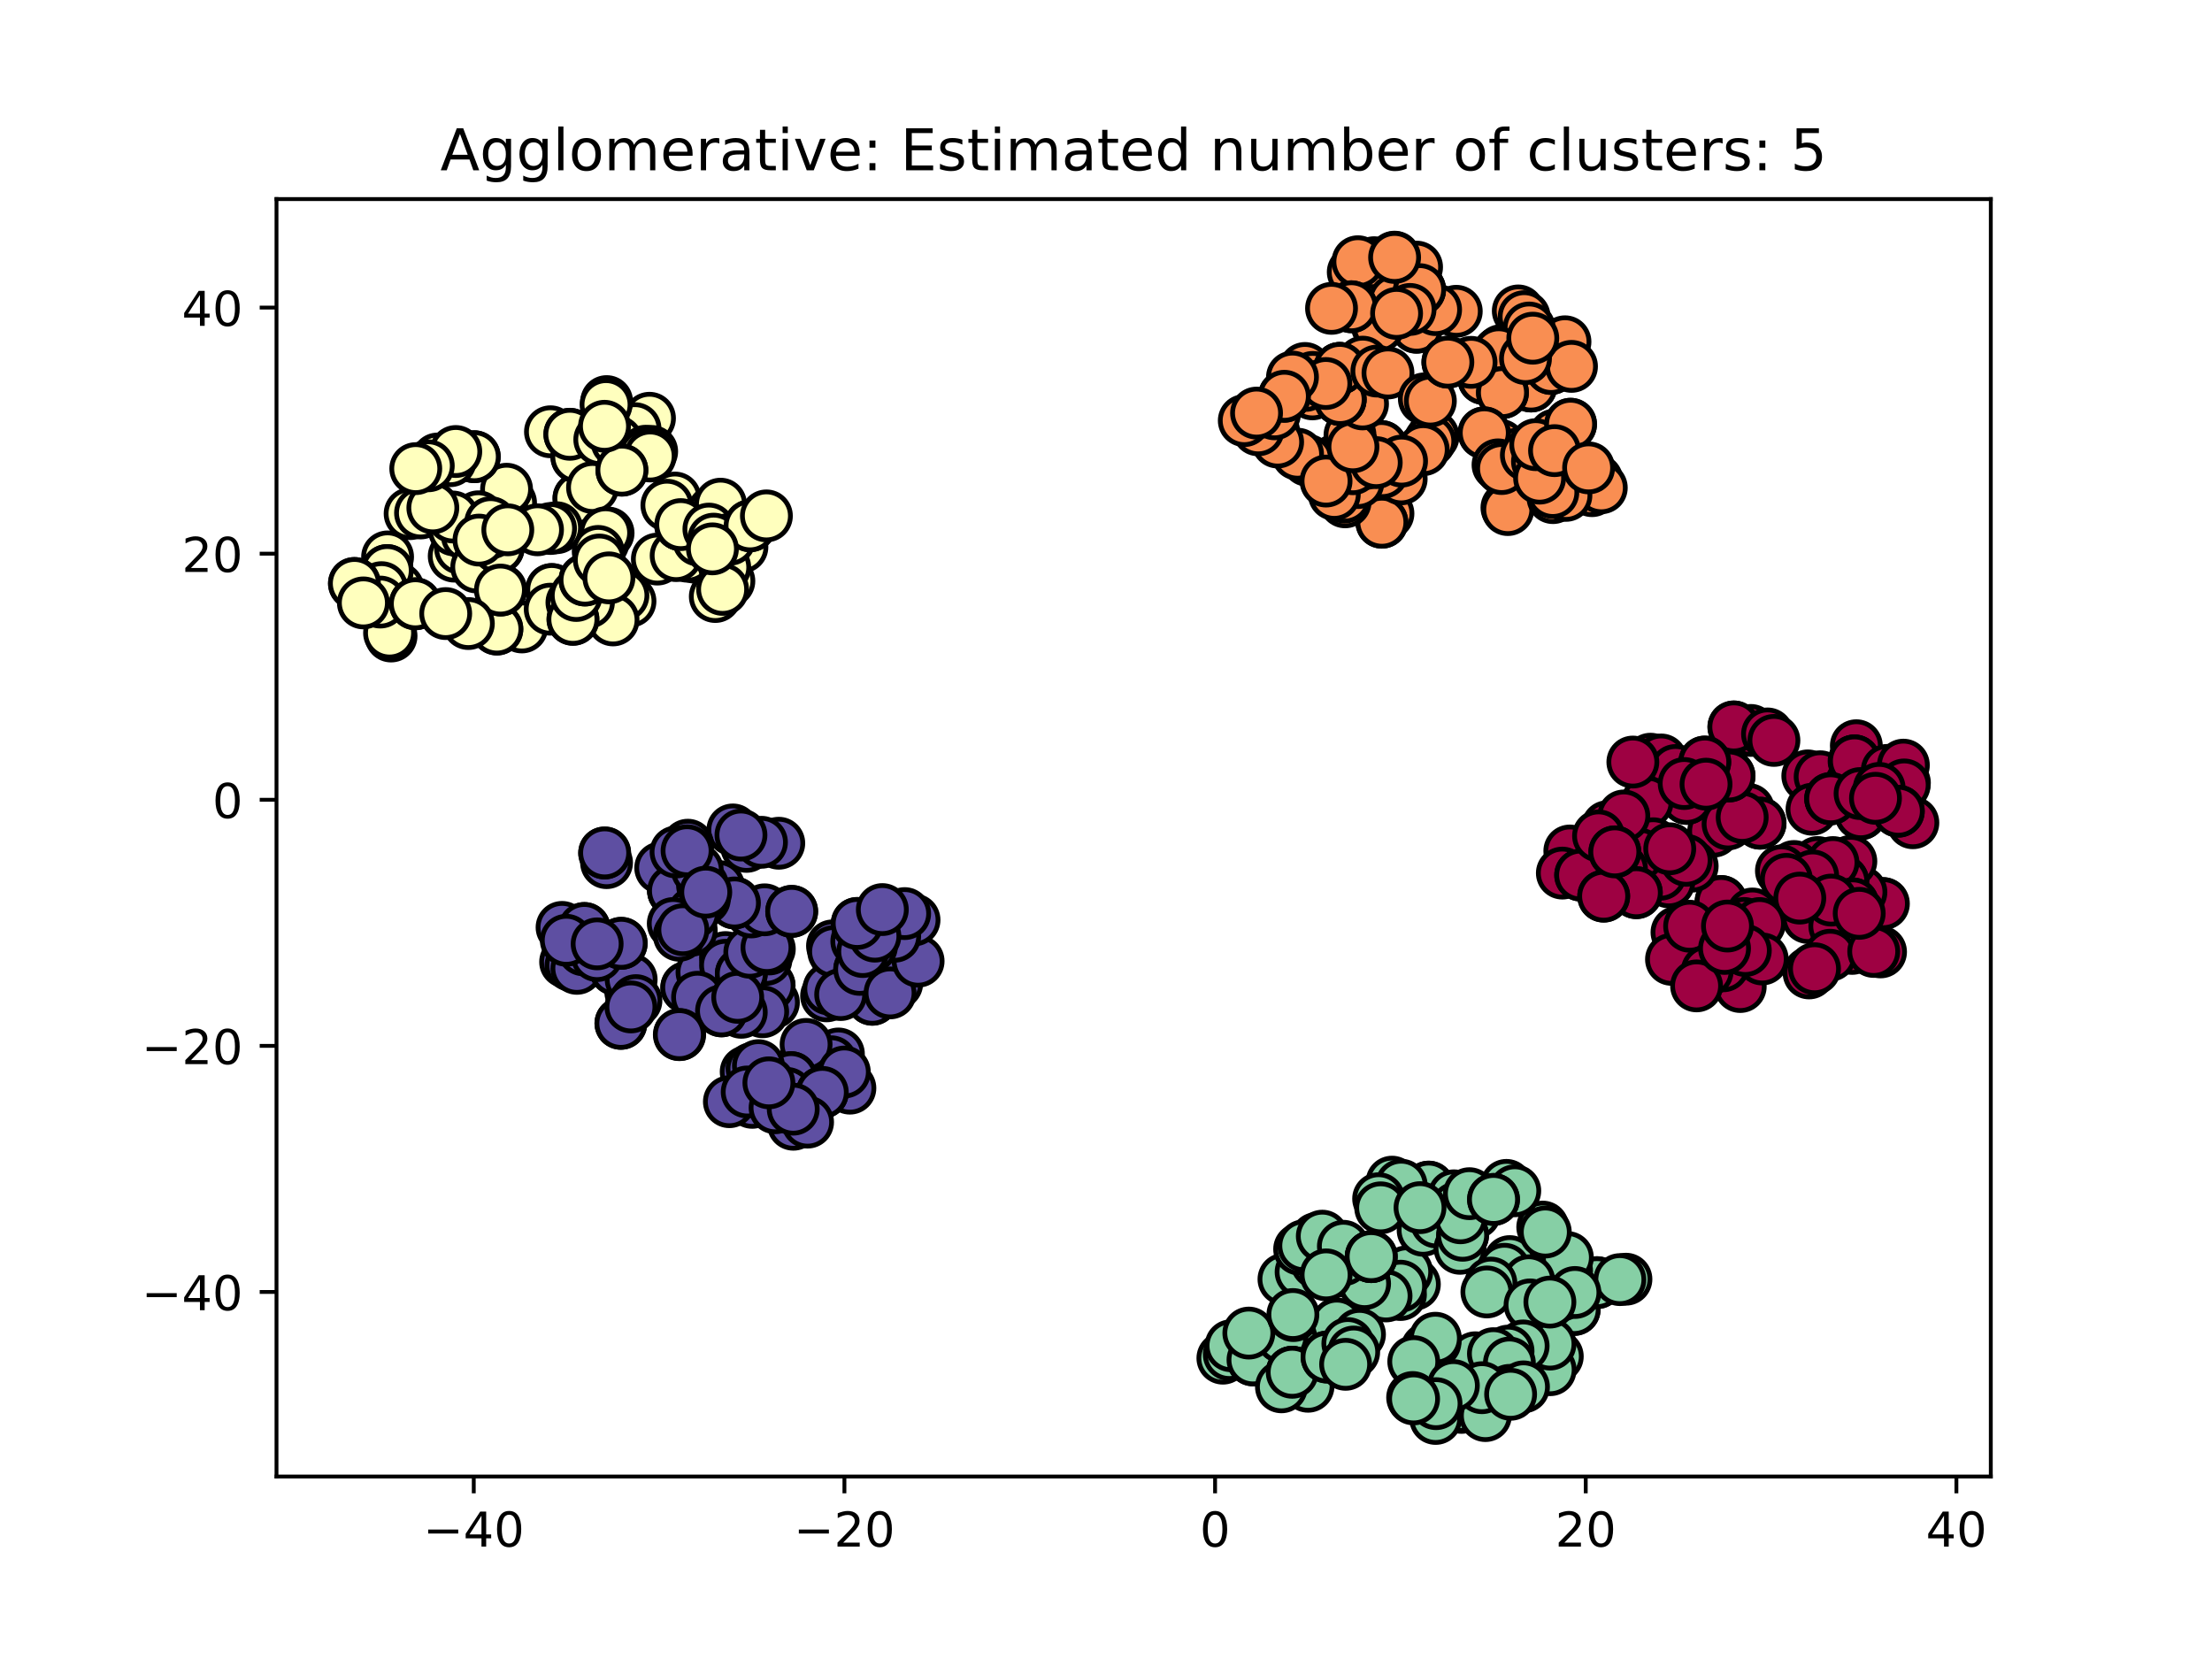 <?xml version="1.0" encoding="utf-8" standalone="no"?>
<!DOCTYPE svg PUBLIC "-//W3C//DTD SVG 1.1//EN"
  "http://www.w3.org/Graphics/SVG/1.1/DTD/svg11.dtd">
<!-- Created with matplotlib (https://matplotlib.org/) -->
<svg height="345.6pt" version="1.1" viewBox="0 0 460.8 345.6" width="460.8pt" xmlns="http://www.w3.org/2000/svg" xmlns:xlink="http://www.w3.org/1999/xlink">
 <defs>
  <style type="text/css">
*{stroke-linecap:butt;stroke-linejoin:round;}
  </style>
 </defs>
 <g id="figure_1">
  <g id="patch_1">
   <path d="M 0 345.6 
L 460.8 345.6 
L 460.8 0 
L 0 0 
z
" style="fill:#ffffff;"/>
  </g>
  <g id="axes_1">
   <g id="patch_2">
    <path d="M 57.6 307.584 
L 414.72 307.584 
L 414.72 41.472 
L 57.6 41.472 
z
" style="fill:#ffffff;"/>
   </g>
   <g id="matplotlib.axis_1">
    <g id="xtick_1">
     <g id="line2d_1">
      <defs>
       <path d="M 0 0 
L 0 3.5 
" id="m515d33d13b" style="stroke:#000000;stroke-width:0.8;"/>
      </defs>
      <g>
       <use style="stroke:#000000;stroke-width:0.8;" x="98.692" xlink:href="#m515d33d13b" y="307.584"/>
      </g>
     </g>
     <g id="text_1">
      <!-- −40 -->
      <defs>
       <path d="M 10.594 35.5 
L 73.188 35.5 
L 73.188 27.203 
L 10.594 27.203 
z
" id="DejaVuSans-8722"/>
       <path d="M 37.797 64.312 
L 12.891 25.391 
L 37.797 25.391 
z
M 35.203 72.906 
L 47.609 72.906 
L 47.609 25.391 
L 58.016 25.391 
L 58.016 17.188 
L 47.609 17.188 
L 47.609 0 
L 37.797 0 
L 37.797 17.188 
L 4.891 17.188 
L 4.891 26.703 
z
" id="DejaVuSans-52"/>
       <path d="M 31.781 66.406 
Q 24.172 66.406 20.328 58.906 
Q 16.5 51.422 16.5 36.375 
Q 16.5 21.391 20.328 13.891 
Q 24.172 6.391 31.781 6.391 
Q 39.453 6.391 43.281 13.891 
Q 47.125 21.391 47.125 36.375 
Q 47.125 51.422 43.281 58.906 
Q 39.453 66.406 31.781 66.406 
z
M 31.781 74.219 
Q 44.047 74.219 50.516 64.516 
Q 56.984 54.828 56.984 36.375 
Q 56.984 17.969 50.516 8.266 
Q 44.047 -1.422 31.781 -1.422 
Q 19.531 -1.422 13.062 8.266 
Q 6.594 17.969 6.594 36.375 
Q 6.594 54.828 13.062 64.516 
Q 19.531 74.219 31.781 74.219 
z
" id="DejaVuSans-48"/>
      </defs>
      <g transform="translate(88.14 322.182)scale(0.1 -0.1)">
       <use xlink:href="#DejaVuSans-8722"/>
       <use x="83.789" xlink:href="#DejaVuSans-52"/>
       <use x="147.412" xlink:href="#DejaVuSans-48"/>
      </g>
     </g>
    </g>
    <g id="xtick_2">
     <g id="line2d_2">
      <g>
       <use style="stroke:#000000;stroke-width:0.8;" x="175.908" xlink:href="#m515d33d13b" y="307.584"/>
      </g>
     </g>
     <g id="text_2">
      <!-- −20 -->
      <defs>
       <path d="M 19.188 8.297 
L 53.609 8.297 
L 53.609 0 
L 7.328 0 
L 7.328 8.297 
Q 12.938 14.109 22.625 23.891 
Q 32.328 33.688 34.812 36.531 
Q 39.547 41.844 41.422 45.531 
Q 43.312 49.219 43.312 52.781 
Q 43.312 58.594 39.234 62.25 
Q 35.156 65.922 28.609 65.922 
Q 23.969 65.922 18.812 64.312 
Q 13.672 62.703 7.812 59.422 
L 7.812 69.391 
Q 13.766 71.781 18.938 73 
Q 24.125 74.219 28.422 74.219 
Q 39.75 74.219 46.484 68.547 
Q 53.219 62.891 53.219 53.422 
Q 53.219 48.922 51.531 44.891 
Q 49.859 40.875 45.406 35.406 
Q 44.188 33.984 37.641 27.219 
Q 31.109 20.453 19.188 8.297 
z
" id="DejaVuSans-50"/>
      </defs>
      <g transform="translate(165.355 322.182)scale(0.1 -0.1)">
       <use xlink:href="#DejaVuSans-8722"/>
       <use x="83.789" xlink:href="#DejaVuSans-50"/>
       <use x="147.412" xlink:href="#DejaVuSans-48"/>
      </g>
     </g>
    </g>
    <g id="xtick_3">
     <g id="line2d_3">
      <g>
       <use style="stroke:#000000;stroke-width:0.8;" x="253.123" xlink:href="#m515d33d13b" y="307.584"/>
      </g>
     </g>
     <g id="text_3">
      <!-- 0 -->
      <g transform="translate(249.942 322.182)scale(0.1 -0.1)">
       <use xlink:href="#DejaVuSans-48"/>
      </g>
     </g>
    </g>
    <g id="xtick_4">
     <g id="line2d_4">
      <g>
       <use style="stroke:#000000;stroke-width:0.8;" x="330.339" xlink:href="#m515d33d13b" y="307.584"/>
      </g>
     </g>
     <g id="text_4">
      <!-- 20 -->
      <g transform="translate(323.976 322.182)scale(0.1 -0.1)">
       <use xlink:href="#DejaVuSans-50"/>
       <use x="63.623" xlink:href="#DejaVuSans-48"/>
      </g>
     </g>
    </g>
    <g id="xtick_5">
     <g id="line2d_5">
      <g>
       <use style="stroke:#000000;stroke-width:0.8;" x="407.554" xlink:href="#m515d33d13b" y="307.584"/>
      </g>
     </g>
     <g id="text_5">
      <!-- 40 -->
      <g transform="translate(401.192 322.182)scale(0.1 -0.1)">
       <use xlink:href="#DejaVuSans-52"/>
       <use x="63.623" xlink:href="#DejaVuSans-48"/>
      </g>
     </g>
    </g>
   </g>
   <g id="matplotlib.axis_2">
    <g id="ytick_1">
     <g id="line2d_6">
      <defs>
       <path d="M 0 0 
L -3.5 0 
" id="m04068b97e7" style="stroke:#000000;stroke-width:0.8;"/>
      </defs>
      <g>
       <use style="stroke:#000000;stroke-width:0.8;" x="57.6" xlink:href="#m04068b97e7" y="269.139"/>
      </g>
     </g>
     <g id="text_6">
      <!-- −40 -->
      <g transform="translate(29.495 272.939)scale(0.1 -0.1)">
       <use xlink:href="#DejaVuSans-8722"/>
       <use x="83.789" xlink:href="#DejaVuSans-52"/>
       <use x="147.412" xlink:href="#DejaVuSans-48"/>
      </g>
     </g>
    </g>
    <g id="ytick_2">
     <g id="line2d_7">
      <g>
       <use style="stroke:#000000;stroke-width:0.8;" x="57.6" xlink:href="#m04068b97e7" y="217.875"/>
      </g>
     </g>
     <g id="text_7">
      <!-- −20 -->
      <g transform="translate(29.495 221.674)scale(0.1 -0.1)">
       <use xlink:href="#DejaVuSans-8722"/>
       <use x="83.789" xlink:href="#DejaVuSans-50"/>
       <use x="147.412" xlink:href="#DejaVuSans-48"/>
      </g>
     </g>
    </g>
    <g id="ytick_3">
     <g id="line2d_8">
      <g>
       <use style="stroke:#000000;stroke-width:0.8;" x="57.6" xlink:href="#m04068b97e7" y="166.61"/>
      </g>
     </g>
     <g id="text_8">
      <!-- 0 -->
      <g transform="translate(44.237 170.409)scale(0.1 -0.1)">
       <use xlink:href="#DejaVuSans-48"/>
      </g>
     </g>
    </g>
    <g id="ytick_4">
     <g id="line2d_9">
      <g>
       <use style="stroke:#000000;stroke-width:0.8;" x="57.6" xlink:href="#m04068b97e7" y="115.346"/>
      </g>
     </g>
     <g id="text_9">
      <!-- 20 -->
      <g transform="translate(37.875 119.145)scale(0.1 -0.1)">
       <use xlink:href="#DejaVuSans-50"/>
       <use x="63.623" xlink:href="#DejaVuSans-48"/>
      </g>
     </g>
    </g>
    <g id="ytick_5">
     <g id="line2d_10">
      <g>
       <use style="stroke:#000000;stroke-width:0.8;" x="57.6" xlink:href="#m04068b97e7" y="64.081"/>
      </g>
     </g>
     <g id="text_10">
      <!-- 40 -->
      <g transform="translate(37.875 67.88)scale(0.1 -0.1)">
       <use xlink:href="#DejaVuSans-52"/>
       <use x="63.623" xlink:href="#DejaVuSans-48"/>
      </g>
     </g>
    </g>
   </g>
   <g id="line2d_11">
    <defs>
     <path d="M 0 5 
C 1.326 5 2.598 4.473 3.536 3.536 
C 4.473 2.598 5 1.326 5 0 
C 5 -1.326 4.473 -2.598 3.536 -3.536 
C 2.598 -4.473 1.326 -5 0 -5 
C -1.326 -5 -2.598 -4.473 -3.536 -3.536 
C -4.473 -2.598 -5 -1.326 -5 0 
C -5 1.326 -4.473 2.598 -3.536 3.536 
C -2.598 4.473 -1.326 5 0 5 
z
" id="m4f348c2aa1" style="stroke:#000000;"/>
    </defs>
    <g clip-path="url(#p47f619c133)">
     <use style="fill:#9e0142;stroke:#000000;" x="360.544" xlink:href="#m4f348c2aa1" y="168.912"/>
     <use style="fill:#9e0142;stroke:#000000;" x="364.23" xlink:href="#m4f348c2aa1" y="168.63"/>
     <use style="fill:#9e0142;stroke:#000000;" x="358.916" xlink:href="#m4f348c2aa1" y="165.975"/>
     <use style="fill:#9e0142;stroke:#000000;" x="366.654" xlink:href="#m4f348c2aa1" y="171.486"/>
     <use style="fill:#9e0142;stroke:#000000;" x="366.654" xlink:href="#m4f348c2aa1" y="171.485"/>
     <use style="fill:#9e0142;stroke:#000000;" x="356.987" xlink:href="#m4f348c2aa1" y="173.141"/>
     <use style="fill:#9e0142;stroke:#000000;" x="343.834" xlink:href="#m4f348c2aa1" y="158.157"/>
     <use style="fill:#9e0142;stroke:#000000;" x="346.052" xlink:href="#m4f348c2aa1" y="158.315"/>
     <use style="fill:#9e0142;stroke:#000000;" x="349.044" xlink:href="#m4f348c2aa1" y="160.511"/>
     <use style="fill:#9e0142;stroke:#000000;" x="359.998" xlink:href="#m4f348c2aa1" y="171.639"/>
     <use style="fill:#9e0142;stroke:#000000;" x="364.72" xlink:href="#m4f348c2aa1" y="152.163"/>
     <use style="fill:#9e0142;stroke:#000000;" x="361.193" xlink:href="#m4f348c2aa1" y="151.436"/>
     <use style="fill:#9e0142;stroke:#000000;" x="354.009" xlink:href="#m4f348c2aa1" y="161.916"/>
     <use style="fill:#9e0142;stroke:#000000;" x="362.928" xlink:href="#m4f348c2aa1" y="170.271"/>
     <use style="fill:#9e0142;stroke:#000000;" x="361.2" xlink:href="#m4f348c2aa1" y="151.432"/>
     <use style="fill:#9e0142;stroke:#000000;" x="360.2" xlink:href="#m4f348c2aa1" y="161.647"/>
     <use style="fill:#9e0142;stroke:#000000;" x="360.196" xlink:href="#m4f348c2aa1" y="161.644"/>
     <use style="fill:#9e0142;stroke:#000000;" x="368.211" xlink:href="#m4f348c2aa1" y="152.893"/>
     <use style="fill:#9e0142;stroke:#000000;" x="355.133" xlink:href="#m4f348c2aa1" y="158.749"/>
     <use style="fill:#9e0142;stroke:#000000;" x="355.136" xlink:href="#m4f348c2aa1" y="158.75"/>
     <use style="fill:#9e0142;stroke:#000000;" x="351.386" xlink:href="#m4f348c2aa1" y="166.323"/>
     <use style="fill:#9e0142;stroke:#000000;" x="351.383" xlink:href="#m4f348c2aa1" y="166.324"/>
     <use style="fill:#9e0142;stroke:#000000;" x="343.117" xlink:href="#m4f348c2aa1" y="167.104"/>
     <use style="fill:#9e0142;stroke:#000000;" x="350.848" xlink:href="#m4f348c2aa1" y="163.223"/>
     <use style="fill:#9e0142;stroke:#000000;" x="355.398" xlink:href="#m4f348c2aa1" y="163.362"/>
     <use style="fill:#9e0142;stroke:#000000;" x="387.621" xlink:href="#m4f348c2aa1" y="169.517"/>
     <use style="fill:#9e0142;stroke:#000000;" x="387.643" xlink:href="#m4f348c2aa1" y="169.518"/>
     <use style="fill:#9e0142;stroke:#000000;" x="376.595" xlink:href="#m4f348c2aa1" y="161.632"/>
     <use style="fill:#9e0142;stroke:#000000;" x="379.171" xlink:href="#m4f348c2aa1" y="161.812"/>
     <use style="fill:#9e0142;stroke:#000000;" x="385.677" xlink:href="#m4f348c2aa1" y="163.096"/>
     <use style="fill:#9e0142;stroke:#000000;" x="386.711" xlink:href="#m4f348c2aa1" y="155.348"/>
     <use style="fill:#9e0142;stroke:#000000;" x="389.022" xlink:href="#m4f348c2aa1" y="162.581"/>
     <use style="fill:#9e0142;stroke:#000000;" x="386.24" xlink:href="#m4f348c2aa1" y="158.539"/>
     <use style="fill:#9e0142;stroke:#000000;" x="386.328" xlink:href="#m4f348c2aa1" y="158.513"/>
     <use style="fill:#9e0142;stroke:#000000;" x="386.328" xlink:href="#m4f348c2aa1" y="158.513"/>
     <use style="fill:#9e0142;stroke:#000000;" x="377.473" xlink:href="#m4f348c2aa1" y="168.576"/>
     <use style="fill:#9e0142;stroke:#000000;" x="396.726" xlink:href="#m4f348c2aa1" y="163.058"/>
     <use style="fill:#9e0142;stroke:#000000;" x="393.143" xlink:href="#m4f348c2aa1" y="160.485"/>
     <use style="fill:#9e0142;stroke:#000000;" x="396.511" xlink:href="#m4f348c2aa1" y="159.393"/>
     <use style="fill:#9e0142;stroke:#000000;" x="396.676" xlink:href="#m4f348c2aa1" y="163.519"/>
     <use style="fill:#9e0142;stroke:#000000;" x="381.36" xlink:href="#m4f348c2aa1" y="166.319"/>
     <use style="fill:#9e0142;stroke:#000000;" x="381.379" xlink:href="#m4f348c2aa1" y="166.409"/>
     <use style="fill:#9e0142;stroke:#000000;" x="381.383" xlink:href="#m4f348c2aa1" y="166.406"/>
     <use style="fill:#9e0142;stroke:#000000;" x="369.542" xlink:href="#m4f348c2aa1" y="154.242"/>
     <use style="fill:#9e0142;stroke:#000000;" x="387.489" xlink:href="#m4f348c2aa1" y="165.314"/>
     <use style="fill:#9e0142;stroke:#000000;" x="398.487" xlink:href="#m4f348c2aa1" y="171.393"/>
     <use style="fill:#9e0142;stroke:#000000;" x="391.475" xlink:href="#m4f348c2aa1" y="164.235"/>
     <use style="fill:#9e0142;stroke:#000000;" x="395.453" xlink:href="#m4f348c2aa1" y="168.985"/>
     <use style="fill:#9e0142;stroke:#000000;" x="395.453" xlink:href="#m4f348c2aa1" y="168.989"/>
     <use style="fill:#9e0142;stroke:#000000;" x="390.696" xlink:href="#m4f348c2aa1" y="166.3"/>
     <use style="fill:#9e0142;stroke:#000000;" x="382.231" xlink:href="#m4f348c2aa1" y="192.915"/>
     <use style="fill:#9e0142;stroke:#000000;" x="376.637" xlink:href="#m4f348c2aa1" y="191.133"/>
     <use style="fill:#9e0142;stroke:#000000;" x="385.826" xlink:href="#m4f348c2aa1" y="197.571"/>
     <use style="fill:#9e0142;stroke:#000000;" x="382.225" xlink:href="#m4f348c2aa1" y="192.928"/>
     <use style="fill:#9e0142;stroke:#000000;" x="381.252" xlink:href="#m4f348c2aa1" y="198.995"/>
     <use style="fill:#9e0142;stroke:#000000;" x="392.219" xlink:href="#m4f348c2aa1" y="188.214"/>
     <use style="fill:#9e0142;stroke:#000000;" x="377.185" xlink:href="#m4f348c2aa1" y="185.11"/>
     <use style="fill:#9e0142;stroke:#000000;" x="392.349" xlink:href="#m4f348c2aa1" y="188.248"/>
     <use style="fill:#9e0142;stroke:#000000;" x="387.666" xlink:href="#m4f348c2aa1" y="185.843"/>
     <use style="fill:#9e0142;stroke:#000000;" x="385.567" xlink:href="#m4f348c2aa1" y="179.43"/>
     <use style="fill:#9e0142;stroke:#000000;" x="383.88" xlink:href="#m4f348c2aa1" y="183.557"/>
     <use style="fill:#9e0142;stroke:#000000;" x="383.885" xlink:href="#m4f348c2aa1" y="183.577"/>
     <use style="fill:#9e0142;stroke:#000000;" x="378.659" xlink:href="#m4f348c2aa1" y="179.68"/>
     <use style="fill:#9e0142;stroke:#000000;" x="381.842" xlink:href="#m4f348c2aa1" y="179.687"/>
     <use style="fill:#9e0142;stroke:#000000;" x="385.973" xlink:href="#m4f348c2aa1" y="188.304"/>
     <use style="fill:#9e0142;stroke:#000000;" x="391.752" xlink:href="#m4f348c2aa1" y="198.299"/>
     <use style="fill:#9e0142;stroke:#000000;" x="373.735" xlink:href="#m4f348c2aa1" y="180.508"/>
     <use style="fill:#9e0142;stroke:#000000;" x="371.102" xlink:href="#m4f348c2aa1" y="181.414"/>
     <use style="fill:#9e0142;stroke:#000000;" x="390.331" xlink:href="#m4f348c2aa1" y="198.205"/>
     <use style="fill:#9e0142;stroke:#000000;" x="385.976" xlink:href="#m4f348c2aa1" y="188.301"/>
     <use style="fill:#9e0142;stroke:#000000;" x="377.614" xlink:href="#m4f348c2aa1" y="182.476"/>
     <use style="fill:#9e0142;stroke:#000000;" x="372.141" xlink:href="#m4f348c2aa1" y="183.189"/>
     <use style="fill:#9e0142;stroke:#000000;" x="381.456" xlink:href="#m4f348c2aa1" y="187.507"/>
     <use style="fill:#9e0142;stroke:#000000;" x="374.929" xlink:href="#m4f348c2aa1" y="187.09"/>
     <use style="fill:#9e0142;stroke:#000000;" x="387.308" xlink:href="#m4f348c2aa1" y="190.266"/>
     <use style="fill:#9e0142;stroke:#000000;" x="357.408" xlink:href="#m4f348c2aa1" y="191.484"/>
     <use style="fill:#9e0142;stroke:#000000;" x="356.47" xlink:href="#m4f348c2aa1" y="197.375"/>
     <use style="fill:#9e0142;stroke:#000000;" x="357.441" xlink:href="#m4f348c2aa1" y="199.608"/>
     <use style="fill:#9e0142;stroke:#000000;" x="362.527" xlink:href="#m4f348c2aa1" y="205.512"/>
     <use style="fill:#9e0142;stroke:#000000;" x="358.534" xlink:href="#m4f348c2aa1" y="187.801"/>
     <use style="fill:#9e0142;stroke:#000000;" x="360.101" xlink:href="#m4f348c2aa1" y="199.916"/>
     <use style="fill:#9e0142;stroke:#000000;" x="376.864" xlink:href="#m4f348c2aa1" y="202.679"/>
     <use style="fill:#9e0142;stroke:#000000;" x="358.535" xlink:href="#m4f348c2aa1" y="187.8"/>
     <use style="fill:#9e0142;stroke:#000000;" x="377.999" xlink:href="#m4f348c2aa1" y="201.808"/>
     <use style="fill:#9e0142;stroke:#000000;" x="365.063" xlink:href="#m4f348c2aa1" y="190.402"/>
     <use style="fill:#9e0142;stroke:#000000;" x="355.525" xlink:href="#m4f348c2aa1" y="199.971"/>
     <use style="fill:#9e0142;stroke:#000000;" x="349.344" xlink:href="#m4f348c2aa1" y="194.224"/>
     <use style="fill:#9e0142;stroke:#000000;" x="351.828" xlink:href="#m4f348c2aa1" y="198.217"/>
     <use style="fill:#9e0142;stroke:#000000;" x="348.201" xlink:href="#m4f348c2aa1" y="199.849"/>
     <use style="fill:#9e0142;stroke:#000000;" x="351.982" xlink:href="#m4f348c2aa1" y="192.948"/>
     <use style="fill:#9e0142;stroke:#000000;" x="363.312" xlink:href="#m4f348c2aa1" y="192.378"/>
     <use style="fill:#9e0142;stroke:#000000;" x="358.988" xlink:href="#m4f348c2aa1" y="201.193"/>
     <use style="fill:#9e0142;stroke:#000000;" x="366.536" xlink:href="#m4f348c2aa1" y="192.393"/>
     <use style="fill:#9e0142;stroke:#000000;" x="367.102" xlink:href="#m4f348c2aa1" y="199.772"/>
     <use style="fill:#9e0142;stroke:#000000;" x="363.585" xlink:href="#m4f348c2aa1" y="198.004"/>
     <use style="fill:#9e0142;stroke:#000000;" x="355.643" xlink:href="#m4f348c2aa1" y="202.275"/>
     <use style="fill:#9e0142;stroke:#000000;" x="340.152" xlink:href="#m4f348c2aa1" y="158.748"/>
     <use style="fill:#9e0142;stroke:#000000;" x="353.429" xlink:href="#m4f348c2aa1" y="205.378"/>
     <use style="fill:#9e0142;stroke:#000000;" x="359.251" xlink:href="#m4f348c2aa1" y="197.573"/>
     <use style="fill:#9e0142;stroke:#000000;" x="359.866" xlink:href="#m4f348c2aa1" y="192.91"/>
     <use style="fill:#9e0142;stroke:#000000;" x="352.516" xlink:href="#m4f348c2aa1" y="180.428"/>
     <use style="fill:#9e0142;stroke:#000000;" x="340.351" xlink:href="#m4f348c2aa1" y="181.861"/>
     <use style="fill:#9e0142;stroke:#000000;" x="347.646" xlink:href="#m4f348c2aa1" y="183.709"/>
     <use style="fill:#9e0142;stroke:#000000;" x="345.891" xlink:href="#m4f348c2aa1" y="182.116"/>
     <use style="fill:#9e0142;stroke:#000000;" x="334.821" xlink:href="#m4f348c2aa1" y="183.211"/>
     <use style="fill:#9e0142;stroke:#000000;" x="344.391" xlink:href="#m4f348c2aa1" y="175.769"/>
     <use style="fill:#9e0142;stroke:#000000;" x="337.718" xlink:href="#m4f348c2aa1" y="183.417"/>
     <use style="fill:#9e0142;stroke:#000000;" x="334.872" xlink:href="#m4f348c2aa1" y="172.206"/>
     <use style="fill:#9e0142;stroke:#000000;" x="341.443" xlink:href="#m4f348c2aa1" y="177.92"/>
     <use style="fill:#9e0142;stroke:#000000;" x="338.267" xlink:href="#m4f348c2aa1" y="169.979"/>
     <use style="fill:#9e0142;stroke:#000000;" x="337.785" xlink:href="#m4f348c2aa1" y="181.02"/>
     <use style="fill:#9e0142;stroke:#000000;" x="351.245" xlink:href="#m4f348c2aa1" y="179.217"/>
     <use style="fill:#9e0142;stroke:#000000;" x="347.836" xlink:href="#m4f348c2aa1" y="176.818"/>
     <use style="fill:#9e0142;stroke:#000000;" x="327.019" xlink:href="#m4f348c2aa1" y="177.276"/>
     <use style="fill:#9e0142;stroke:#000000;" x="334.578" xlink:href="#m4f348c2aa1" y="180.97"/>
     <use style="fill:#9e0142;stroke:#000000;" x="340.884" xlink:href="#m4f348c2aa1" y="185.954"/>
     <use style="fill:#9e0142;stroke:#000000;" x="325.465" xlink:href="#m4f348c2aa1" y="181.881"/>
     <use style="fill:#9e0142;stroke:#000000;" x="329.282" xlink:href="#m4f348c2aa1" y="182.291"/>
     <use style="fill:#9e0142;stroke:#000000;" x="329.282" xlink:href="#m4f348c2aa1" y="182.291"/>
     <use style="fill:#9e0142;stroke:#000000;" x="340.874" xlink:href="#m4f348c2aa1" y="185.97"/>
     <use style="fill:#9e0142;stroke:#000000;" x="333.01" xlink:href="#m4f348c2aa1" y="174.135"/>
     <use style="fill:#9e0142;stroke:#000000;" x="336.414" xlink:href="#m4f348c2aa1" y="177.457"/>
     <use style="fill:#9e0142;stroke:#000000;" x="334.086" xlink:href="#m4f348c2aa1" y="186.678"/>
     <use style="fill:#9e0142;stroke:#000000;" x="334.075" xlink:href="#m4f348c2aa1" y="186.682"/>
     <use style="fill:#9e0142;stroke:#000000;" x="336.397" xlink:href="#m4f348c2aa1" y="177.461"/>
    </g>
   </g>
   <g id="line2d_12">
    <defs>
     <path d="M 0 5 
C 1.326 5 2.598 4.473 3.536 3.536 
C 4.473 2.598 5 1.326 5 0 
C 5 -1.326 4.473 -2.598 3.536 -3.536 
C 2.598 -4.473 1.326 -5 0 -5 
C -1.326 -5 -2.598 -4.473 -3.536 -3.536 
C -4.473 -2.598 -5 -1.326 -5 0 
C -5 1.326 -4.473 2.598 -3.536 3.536 
C -2.598 4.473 -1.326 5 0 5 
z
" id="m76f79a7817" style="stroke:#000000;"/>
    </defs>
    <g clip-path="url(#p47f619c133)">
     <use style="fill:#f98e52;stroke:#000000;" x="295.077" xlink:href="#m76f79a7817" y="68.177"/>
     <use style="fill:#f98e52;stroke:#000000;" x="303.368" xlink:href="#m76f79a7817" y="64.847"/>
     <use style="fill:#f98e52;stroke:#000000;" x="295.115" xlink:href="#m76f79a7817" y="68.141"/>
     <use style="fill:#f98e52;stroke:#000000;" x="287.753" xlink:href="#m76f79a7817" y="63.714"/>
     <use style="fill:#f98e52;stroke:#000000;" x="299.065" xlink:href="#m76f79a7817" y="64.499"/>
     <use style="fill:#f98e52;stroke:#000000;" x="290.511" xlink:href="#m76f79a7817" y="53.568"/>
     <use style="fill:#f98e52;stroke:#000000;" x="281.906" xlink:href="#m76f79a7817" y="56.682"/>
     <use style="fill:#f98e52;stroke:#000000;" x="286.469" xlink:href="#m76f79a7817" y="59.238"/>
     <use style="fill:#f98e52;stroke:#000000;" x="286.467" xlink:href="#m76f79a7817" y="59.237"/>
     <use style="fill:#f98e52;stroke:#000000;" x="286.256" xlink:href="#m76f79a7817" y="54.726"/>
     <use style="fill:#f98e52;stroke:#000000;" x="290.523" xlink:href="#m76f79a7817" y="62.576"/>
     <use style="fill:#f98e52;stroke:#000000;" x="282.883" xlink:href="#m76f79a7817" y="54.522"/>
     <use style="fill:#f98e52;stroke:#000000;" x="286.923" xlink:href="#m76f79a7817" y="67.905"/>
     <use style="fill:#f98e52;stroke:#000000;" x="287.13" xlink:href="#m76f79a7817" y="68.022"/>
     <use style="fill:#f98e52;stroke:#000000;" x="287.13" xlink:href="#m76f79a7817" y="68.022"/>
     <use style="fill:#f98e52;stroke:#000000;" x="295.718" xlink:href="#m76f79a7817" y="60.332"/>
     <use style="fill:#f98e52;stroke:#000000;" x="295.718" xlink:href="#m76f79a7817" y="60.332"/>
     <use style="fill:#f98e52;stroke:#000000;" x="295.101" xlink:href="#m76f79a7817" y="55.642"/>
     <use style="fill:#f98e52;stroke:#000000;" x="295.74" xlink:href="#m76f79a7817" y="60.338"/>
     <use style="fill:#f98e52;stroke:#000000;" x="290.522" xlink:href="#m76f79a7817" y="53.633"/>
     <use style="fill:#f98e52;stroke:#000000;" x="293.742" xlink:href="#m76f79a7817" y="64.46"/>
     <use style="fill:#f98e52;stroke:#000000;" x="281.511" xlink:href="#m76f79a7817" y="63.903"/>
     <use style="fill:#f98e52;stroke:#000000;" x="281.51" xlink:href="#m76f79a7817" y="63.903"/>
     <use style="fill:#f98e52;stroke:#000000;" x="290.935" xlink:href="#m76f79a7817" y="65.291"/>
     <use style="fill:#f98e52;stroke:#000000;" x="277.38" xlink:href="#m76f79a7817" y="64.234"/>
     <use style="fill:#f98e52;stroke:#000000;" x="298.536" xlink:href="#m76f79a7817" y="90.893"/>
     <use style="fill:#f98e52;stroke:#000000;" x="289.137" xlink:href="#m76f79a7817" y="106.978"/>
     <use style="fill:#f98e52;stroke:#000000;" x="297.852" xlink:href="#m76f79a7817" y="91.9"/>
     <use style="fill:#f98e52;stroke:#000000;" x="287.868" xlink:href="#m76f79a7817" y="108.787"/>
     <use style="fill:#f98e52;stroke:#000000;" x="287.869" xlink:href="#m76f79a7817" y="108.787"/>
     <use style="fill:#f98e52;stroke:#000000;" x="278.434" xlink:href="#m76f79a7817" y="95.724"/>
     <use style="fill:#f98e52;stroke:#000000;" x="272.384" xlink:href="#m76f79a7817" y="95.888"/>
     <use style="fill:#f98e52;stroke:#000000;" x="287.758" xlink:href="#m76f79a7817" y="93.024"/>
     <use style="fill:#f98e52;stroke:#000000;" x="287.758" xlink:href="#m76f79a7817" y="93.024"/>
     <use style="fill:#f98e52;stroke:#000000;" x="270.308" xlink:href="#m76f79a7817" y="94.612"/>
     <use style="fill:#f98e52;stroke:#000000;" x="296.48" xlink:href="#m76f79a7817" y="93.677"/>
     <use style="fill:#f98e52;stroke:#000000;" x="283.631" xlink:href="#m76f79a7817" y="95.421"/>
     <use style="fill:#f98e52;stroke:#000000;" x="291.895" xlink:href="#m76f79a7817" y="99.751"/>
     <use style="fill:#f98e52;stroke:#000000;" x="287.986" xlink:href="#m76f79a7817" y="98.444"/>
     <use style="fill:#f98e52;stroke:#000000;" x="291.972" xlink:href="#m76f79a7817" y="96.054"/>
     <use style="fill:#f98e52;stroke:#000000;" x="280.214" xlink:href="#m76f79a7817" y="104.544"/>
     <use style="fill:#f98e52;stroke:#000000;" x="280.116" xlink:href="#m76f79a7817" y="103.543"/>
     <use style="fill:#f98e52;stroke:#000000;" x="282.88" xlink:href="#m76f79a7817" y="100.524"/>
     <use style="fill:#f98e52;stroke:#000000;" x="284.558" xlink:href="#m76f79a7817" y="96.538"/>
     <use style="fill:#f98e52;stroke:#000000;" x="277.962" xlink:href="#m76f79a7817" y="102.983"/>
     <use style="fill:#f98e52;stroke:#000000;" x="281.226" xlink:href="#m76f79a7817" y="90.606"/>
     <use style="fill:#f98e52;stroke:#000000;" x="281.837" xlink:href="#m76f79a7817" y="97.646"/>
     <use style="fill:#f98e52;stroke:#000000;" x="286.694" xlink:href="#m76f79a7817" y="96.371"/>
     <use style="fill:#f98e52;stroke:#000000;" x="276.242" xlink:href="#m76f79a7817" y="100.212"/>
     <use style="fill:#f98e52;stroke:#000000;" x="281.845" xlink:href="#m76f79a7817" y="93.068"/>
     <use style="fill:#f98e52;stroke:#000000;" x="283.842" xlink:href="#m76f79a7817" y="84.143"/>
     <use style="fill:#f98e52;stroke:#000000;" x="279.185" xlink:href="#m76f79a7817" y="83.219"/>
     <use style="fill:#f98e52;stroke:#000000;" x="273.406" xlink:href="#m76f79a7817" y="82.052"/>
     <use style="fill:#f98e52;stroke:#000000;" x="279.187" xlink:href="#m76f79a7817" y="83.218"/>
     <use style="fill:#f98e52;stroke:#000000;" x="279.175" xlink:href="#m76f79a7817" y="83.228"/>
     <use style="fill:#f98e52;stroke:#000000;" x="271.847" xlink:href="#m76f79a7817" y="76.759"/>
     <use style="fill:#f98e52;stroke:#000000;" x="265.295" xlink:href="#m76f79a7817" y="89.761"/>
     <use style="fill:#f98e52;stroke:#000000;" x="266.155" xlink:href="#m76f79a7817" y="92.081"/>
     <use style="fill:#f98e52;stroke:#000000;" x="262.097" xlink:href="#m76f79a7817" y="89.54"/>
     <use style="fill:#f98e52;stroke:#000000;" x="271.946" xlink:href="#m76f79a7817" y="80.293"/>
     <use style="fill:#f98e52;stroke:#000000;" x="273.47" xlink:href="#m76f79a7817" y="78.622"/>
     <use style="fill:#f98e52;stroke:#000000;" x="279.097" xlink:href="#m76f79a7817" y="76.746"/>
     <use style="fill:#f98e52;stroke:#000000;" x="283.878" xlink:href="#m76f79a7817" y="75.444"/>
     <use style="fill:#f98e52;stroke:#000000;" x="279.097" xlink:href="#m76f79a7817" y="76.746"/>
     <use style="fill:#f98e52;stroke:#000000;" x="279.097" xlink:href="#m76f79a7817" y="76.746"/>
     <use style="fill:#f98e52;stroke:#000000;" x="259.205" xlink:href="#m76f79a7817" y="87.621"/>
     <use style="fill:#f98e52;stroke:#000000;" x="286.829" xlink:href="#m76f79a7817" y="77.301"/>
     <use style="fill:#f98e52;stroke:#000000;" x="316.286" xlink:href="#m76f79a7817" y="64.773"/>
     <use style="fill:#f98e52;stroke:#000000;" x="276.198" xlink:href="#m76f79a7817" y="79.892"/>
     <use style="fill:#f98e52;stroke:#000000;" x="289.142" xlink:href="#m76f79a7817" y="77.696"/>
     <use style="fill:#f98e52;stroke:#000000;" x="265.505" xlink:href="#m76f79a7817" y="86.201"/>
     <use style="fill:#f98e52;stroke:#000000;" x="267.551" xlink:href="#m76f79a7817" y="82.549"/>
     <use style="fill:#f98e52;stroke:#000000;" x="269.245" xlink:href="#m76f79a7817" y="78.554"/>
     <use style="fill:#f98e52;stroke:#000000;" x="267.55" xlink:href="#m76f79a7817" y="82.549"/>
     <use style="fill:#f98e52;stroke:#000000;" x="261.764" xlink:href="#m76f79a7817" y="86.054"/>
     <use style="fill:#f98e52;stroke:#000000;" x="297.368" xlink:href="#m76f79a7817" y="83.311"/>
     <use style="fill:#f98e52;stroke:#000000;" x="296.716" xlink:href="#m76f79a7817" y="83.091"/>
     <use style="fill:#f98e52;stroke:#000000;" x="326.017" xlink:href="#m76f79a7817" y="71.199"/>
     <use style="fill:#f98e52;stroke:#000000;" x="313.707" xlink:href="#m76f79a7817" y="77.395"/>
     <use style="fill:#f98e52;stroke:#000000;" x="297.97" xlink:href="#m76f79a7817" y="83.542"/>
     <use style="fill:#f98e52;stroke:#000000;" x="309.079" xlink:href="#m76f79a7817" y="78.84"/>
     <use style="fill:#f98e52;stroke:#000000;" x="318.94" xlink:href="#m76f79a7817" y="80.417"/>
     <use style="fill:#f98e52;stroke:#000000;" x="316.424" xlink:href="#m76f79a7817" y="77.344"/>
     <use style="fill:#f98e52;stroke:#000000;" x="318.94" xlink:href="#m76f79a7817" y="80.417"/>
     <use style="fill:#f98e52;stroke:#000000;" x="309.079" xlink:href="#m76f79a7817" y="78.849"/>
     <use style="fill:#f98e52;stroke:#000000;" x="312.184" xlink:href="#m76f79a7817" y="73.477"/>
     <use style="fill:#f98e52;stroke:#000000;" x="312.724" xlink:href="#m76f79a7817" y="73.037"/>
     <use style="fill:#f98e52;stroke:#000000;" x="317.512" xlink:href="#m76f79a7817" y="65.972"/>
     <use style="fill:#f98e52;stroke:#000000;" x="318.548" xlink:href="#m76f79a7817" y="68.33"/>
     <use style="fill:#f98e52;stroke:#000000;" x="312.22" xlink:href="#m76f79a7817" y="73.493"/>
     <use style="fill:#f98e52;stroke:#000000;" x="312.99" xlink:href="#m76f79a7817" y="81.783"/>
     <use style="fill:#f98e52;stroke:#000000;" x="323.122" xlink:href="#m76f79a7817" y="76.758"/>
     <use style="fill:#f98e52;stroke:#000000;" x="313" xlink:href="#m76f79a7817" y="81.787"/>
     <use style="fill:#f98e52;stroke:#000000;" x="323.121" xlink:href="#m76f79a7817" y="76.759"/>
     <use style="fill:#f98e52;stroke:#000000;" x="327.373" xlink:href="#m76f79a7817" y="76.323"/>
     <use style="fill:#f98e52;stroke:#000000;" x="301.617" xlink:href="#m76f79a7817" y="75.445"/>
     <use style="fill:#f98e52;stroke:#000000;" x="306.449" xlink:href="#m76f79a7817" y="75.483"/>
     <use style="fill:#f98e52;stroke:#000000;" x="317.788" xlink:href="#m76f79a7817" y="74.7"/>
     <use style="fill:#f98e52;stroke:#000000;" x="301.618" xlink:href="#m76f79a7817" y="75.442"/>
     <use style="fill:#f98e52;stroke:#000000;" x="319.308" xlink:href="#m76f79a7817" y="70.45"/>
     <use style="fill:#f98e52;stroke:#000000;" x="312.476" xlink:href="#m76f79a7817" y="92.764"/>
     <use style="fill:#f98e52;stroke:#000000;" x="315.821" xlink:href="#m76f79a7817" y="94.659"/>
     <use style="fill:#f98e52;stroke:#000000;" x="309.158" xlink:href="#m76f79a7817" y="90.178"/>
     <use style="fill:#f98e52;stroke:#000000;" x="313.92" xlink:href="#m76f79a7817" y="105.753"/>
     <use style="fill:#f98e52;stroke:#000000;" x="309.202" xlink:href="#m76f79a7817" y="90.172"/>
     <use style="fill:#f98e52;stroke:#000000;" x="317.798" xlink:href="#m76f79a7817" y="97.014"/>
     <use style="fill:#f98e52;stroke:#000000;" x="312.064" xlink:href="#m76f79a7817" y="96.838"/>
     <use style="fill:#f98e52;stroke:#000000;" x="313.721" xlink:href="#m76f79a7817" y="98.326"/>
     <use style="fill:#f98e52;stroke:#000000;" x="314.107" xlink:href="#m76f79a7817" y="106.154"/>
     <use style="fill:#f98e52;stroke:#000000;" x="312.816" xlink:href="#m76f79a7817" y="97.604"/>
     <use style="fill:#f98e52;stroke:#000000;" x="317.971" xlink:href="#m76f79a7817" y="94.795"/>
     <use style="fill:#f98e52;stroke:#000000;" x="332.646" xlink:href="#m76f79a7817" y="100.008"/>
     <use style="fill:#f98e52;stroke:#000000;" x="331.637" xlink:href="#m76f79a7817" y="102.214"/>
     <use style="fill:#f98e52;stroke:#000000;" x="333.58" xlink:href="#m76f79a7817" y="101.607"/>
     <use style="fill:#f98e52;stroke:#000000;" x="327.177" xlink:href="#m76f79a7817" y="88.376"/>
     <use style="fill:#f98e52;stroke:#000000;" x="323.515" xlink:href="#m76f79a7817" y="103.664"/>
     <use style="fill:#f98e52;stroke:#000000;" x="320.286" xlink:href="#m76f79a7817" y="96.148"/>
     <use style="fill:#f98e52;stroke:#000000;" x="326.213" xlink:href="#m76f79a7817" y="103.197"/>
     <use style="fill:#f98e52;stroke:#000000;" x="323.485" xlink:href="#m76f79a7817" y="102.59"/>
     <use style="fill:#f98e52;stroke:#000000;" x="320.725" xlink:href="#m76f79a7817" y="99.604"/>
     <use style="fill:#f98e52;stroke:#000000;" x="323.891" xlink:href="#m76f79a7817" y="90.625"/>
     <use style="fill:#f98e52;stroke:#000000;" x="319.922" xlink:href="#m76f79a7817" y="92.633"/>
     <use style="fill:#f98e52;stroke:#000000;" x="327.18" xlink:href="#m76f79a7817" y="88.378"/>
     <use style="fill:#f98e52;stroke:#000000;" x="323.839" xlink:href="#m76f79a7817" y="93.876"/>
     <use style="fill:#f98e52;stroke:#000000;" x="330.935" xlink:href="#m76f79a7817" y="97.469"/>
    </g>
   </g>
   <g id="line2d_13">
    <defs>
     <path d="M 0 5 
C 1.326 5 2.598 4.473 3.536 3.536 
C 4.473 2.598 5 1.326 5 0 
C 5 -1.326 4.473 -2.598 3.536 -3.536 
C 2.598 -4.473 1.326 -5 0 -5 
C -1.326 -5 -2.598 -4.473 -3.536 -3.536 
C -4.473 -2.598 -5 -1.326 -5 0 
C -5 1.326 -4.473 2.598 -3.536 3.536 
C -2.598 4.473 -1.326 5 0 5 
z
" id="m1025406390" style="stroke:#000000;"/>
    </defs>
    <g clip-path="url(#p47f619c133)">
     <use style="fill:#ffffbe;stroke:#000000;" x="128.104" xlink:href="#m1025406390" y="94.285"/>
     <use style="fill:#ffffbe;stroke:#000000;" x="120.614" xlink:href="#m1025406390" y="103.81"/>
     <use style="fill:#ffffbe;stroke:#000000;" x="120.603" xlink:href="#m1025406390" y="103.811"/>
     <use style="fill:#ffffbe;stroke:#000000;" x="125.087" xlink:href="#m1025406390" y="93.823"/>
     <use style="fill:#ffffbe;stroke:#000000;" x="124.453" xlink:href="#m1025406390" y="97.378"/>
     <use style="fill:#ffffbe;stroke:#000000;" x="114.673" xlink:href="#m1025406390" y="89.947"/>
     <use style="fill:#ffffbe;stroke:#000000;" x="118.707" xlink:href="#m1025406390" y="90.461"/>
     <use style="fill:#ffffbe;stroke:#000000;" x="120.189" xlink:href="#m1025406390" y="95.178"/>
     <use style="fill:#ffffbe;stroke:#000000;" x="120.168" xlink:href="#m1025406390" y="95.177"/>
     <use style="fill:#ffffbe;stroke:#000000;" x="118.713" xlink:href="#m1025406390" y="90.472"/>
     <use style="fill:#ffffbe;stroke:#000000;" x="123.435" xlink:href="#m1025406390" y="101.551"/>
     <use style="fill:#ffffbe;stroke:#000000;" x="132.29" xlink:href="#m1025406390" y="89.305"/>
     <use style="fill:#ffffbe;stroke:#000000;" x="124.943" xlink:href="#m1025406390" y="91.577"/>
     <use style="fill:#ffffbe;stroke:#000000;" x="135.3" xlink:href="#m1025406390" y="87.132"/>
     <use style="fill:#ffffbe;stroke:#000000;" x="132.285" xlink:href="#m1025406390" y="89.305"/>
     <use style="fill:#ffffbe;stroke:#000000;" x="128.534" xlink:href="#m1025406390" y="92.013"/>
     <use style="fill:#ffffbe;stroke:#000000;" x="135.758" xlink:href="#m1025406390" y="94.045"/>
     <use style="fill:#ffffbe;stroke:#000000;" x="134.52" xlink:href="#m1025406390" y="93.998"/>
     <use style="fill:#ffffbe;stroke:#000000;" x="134.362" xlink:href="#m1025406390" y="94.697"/>
     <use style="fill:#ffffbe;stroke:#000000;" x="135.436" xlink:href="#m1025406390" y="94.993"/>
     <use style="fill:#ffffbe;stroke:#000000;" x="126.377" xlink:href="#m1025406390" y="83.658"/>
     <use style="fill:#ffffbe;stroke:#000000;" x="129.553" xlink:href="#m1025406390" y="97.939"/>
     <use style="fill:#ffffbe;stroke:#000000;" x="129.553" xlink:href="#m1025406390" y="97.938"/>
     <use style="fill:#ffffbe;stroke:#000000;" x="126.249" xlink:href="#m1025406390" y="84.292"/>
     <use style="fill:#ffffbe;stroke:#000000;" x="125.928" xlink:href="#m1025406390" y="88.801"/>
     <use style="fill:#ffffbe;stroke:#000000;" x="114.945" xlink:href="#m1025406390" y="122.812"/>
     <use style="fill:#ffffbe;stroke:#000000;" x="126.677" xlink:href="#m1025406390" y="111.043"/>
     <use style="fill:#ffffbe;stroke:#000000;" x="114.945" xlink:href="#m1025406390" y="122.812"/>
     <use style="fill:#ffffbe;stroke:#000000;" x="125.633" xlink:href="#m1025406390" y="113.006"/>
     <use style="fill:#ffffbe;stroke:#000000;" x="149.01" xlink:href="#m1025406390" y="124.267"/>
     <use style="fill:#ffffbe;stroke:#000000;" x="108.714" xlink:href="#m1025406390" y="130.606"/>
     <use style="fill:#ffffbe;stroke:#000000;" x="103.511" xlink:href="#m1025406390" y="131.039"/>
     <use style="fill:#ffffbe;stroke:#000000;" x="103.511" xlink:href="#m1025406390" y="131.039"/>
     <use style="fill:#ffffbe;stroke:#000000;" x="114.619" xlink:href="#m1025406390" y="126.903"/>
     <use style="fill:#ffffbe;stroke:#000000;" x="126.161" xlink:href="#m1025406390" y="110.992"/>
     <use style="fill:#ffffbe;stroke:#000000;" x="126.851" xlink:href="#m1025406390" y="127.202"/>
     <use style="fill:#ffffbe;stroke:#000000;" x="131.238" xlink:href="#m1025406390" y="125.252"/>
     <use style="fill:#ffffbe;stroke:#000000;" x="129.767" xlink:href="#m1025406390" y="124.021"/>
     <use style="fill:#ffffbe;stroke:#000000;" x="127.708" xlink:href="#m1025406390" y="129.14"/>
     <use style="fill:#ffffbe;stroke:#000000;" x="122.587" xlink:href="#m1025406390" y="125.461"/>
     <use style="fill:#ffffbe;stroke:#000000;" x="104.342" xlink:href="#m1025406390" y="122.909"/>
     <use style="fill:#ffffbe;stroke:#000000;" x="124.619" xlink:href="#m1025406390" y="114.873"/>
     <use style="fill:#ffffbe;stroke:#000000;" x="119.367" xlink:href="#m1025406390" y="129.004"/>
     <use style="fill:#ffffbe;stroke:#000000;" x="119.142" xlink:href="#m1025406390" y="125.506"/>
     <use style="fill:#ffffbe;stroke:#000000;" x="119.35" xlink:href="#m1025406390" y="129.013"/>
     <use style="fill:#ffffbe;stroke:#000000;" x="120.045" xlink:href="#m1025406390" y="124.05"/>
     <use style="fill:#ffffbe;stroke:#000000;" x="121.847" xlink:href="#m1025406390" y="120.817"/>
     <use style="fill:#ffffbe;stroke:#000000;" x="121.875" xlink:href="#m1025406390" y="120.839"/>
     <use style="fill:#ffffbe;stroke:#000000;" x="124.853" xlink:href="#m1025406390" y="116.661"/>
     <use style="fill:#ffffbe;stroke:#000000;" x="126.85" xlink:href="#m1025406390" y="120.379"/>
     <use style="fill:#ffffbe;stroke:#000000;" x="150.82" xlink:href="#m1025406390" y="110.195"/>
     <use style="fill:#ffffbe;stroke:#000000;" x="140.598" xlink:href="#m1025406390" y="103.749"/>
     <use style="fill:#ffffbe;stroke:#000000;" x="148.693" xlink:href="#m1025406390" y="106.456"/>
     <use style="fill:#ffffbe;stroke:#000000;" x="151.326" xlink:href="#m1025406390" y="114.956"/>
     <use style="fill:#ffffbe;stroke:#000000;" x="150.097" xlink:href="#m1025406390" y="105.027"/>
     <use style="fill:#ffffbe;stroke:#000000;" x="136.939" xlink:href="#m1025406390" y="116.466"/>
     <use style="fill:#ffffbe;stroke:#000000;" x="144.687" xlink:href="#m1025406390" y="116.057"/>
     <use style="fill:#ffffbe;stroke:#000000;" x="143.185" xlink:href="#m1025406390" y="115.868"/>
     <use style="fill:#ffffbe;stroke:#000000;" x="154.557" xlink:href="#m1025406390" y="113.945"/>
     <use style="fill:#ffffbe;stroke:#000000;" x="140.857" xlink:href="#m1025406390" y="115.741"/>
     <use style="fill:#ffffbe;stroke:#000000;" x="141.784" xlink:href="#m1025406390" y="109.307"/>
     <use style="fill:#ffffbe;stroke:#000000;" x="141.784" xlink:href="#m1025406390" y="109.307"/>
     <use style="fill:#ffffbe;stroke:#000000;" x="138.928" xlink:href="#m1025406390" y="105.245"/>
     <use style="fill:#ffffbe;stroke:#000000;" x="145.515" xlink:href="#m1025406390" y="112.508"/>
     <use style="fill:#ffffbe;stroke:#000000;" x="141.819" xlink:href="#m1025406390" y="109.285"/>
     <use style="fill:#ffffbe;stroke:#000000;" x="151.838" xlink:href="#m1025406390" y="121.047"/>
     <use style="fill:#ffffbe;stroke:#000000;" x="150.977" xlink:href="#m1025406390" y="118.191"/>
     <use style="fill:#ffffbe;stroke:#000000;" x="147.676" xlink:href="#m1025406390" y="110.221"/>
     <use style="fill:#ffffbe;stroke:#000000;" x="152.028" xlink:href="#m1025406390" y="112.336"/>
     <use style="fill:#ffffbe;stroke:#000000;" x="150.536" xlink:href="#m1025406390" y="122.78"/>
     <use style="fill:#ffffbe;stroke:#000000;" x="156.268" xlink:href="#m1025406390" y="109.529"/>
     <use style="fill:#ffffbe;stroke:#000000;" x="148.673" xlink:href="#m1025406390" y="112.316"/>
     <use style="fill:#ffffbe;stroke:#000000;" x="156.254" xlink:href="#m1025406390" y="109.535"/>
     <use style="fill:#ffffbe;stroke:#000000;" x="148.411" xlink:href="#m1025406390" y="114.337"/>
     <use style="fill:#ffffbe;stroke:#000000;" x="159.659" xlink:href="#m1025406390" y="107.469"/>
     <use style="fill:#ffffbe;stroke:#000000;" x="85.434" xlink:href="#m1025406390" y="107.001"/>
     <use style="fill:#ffffbe;stroke:#000000;" x="94.621" xlink:href="#m1025406390" y="115.853"/>
     <use style="fill:#ffffbe;stroke:#000000;" x="87.605" xlink:href="#m1025406390" y="106.859"/>
     <use style="fill:#ffffbe;stroke:#000000;" x="95.948" xlink:href="#m1025406390" y="114.24"/>
     <use style="fill:#ffffbe;stroke:#000000;" x="94.652" xlink:href="#m1025406390" y="110.404"/>
     <use style="fill:#ffffbe;stroke:#000000;" x="106.361" xlink:href="#m1025406390" y="104.757"/>
     <use style="fill:#ffffbe;stroke:#000000;" x="98.022" xlink:href="#m1025406390" y="109.162"/>
     <use style="fill:#ffffbe;stroke:#000000;" x="104.485" xlink:href="#m1025406390" y="105.409"/>
     <use style="fill:#ffffbe;stroke:#000000;" x="97.341" xlink:href="#m1025406390" y="111.539"/>
     <use style="fill:#ffffbe;stroke:#000000;" x="105.527" xlink:href="#m1025406390" y="101.915"/>
     <use style="fill:#ffffbe;stroke:#000000;" x="99.646" xlink:href="#m1025406390" y="107.656"/>
     <use style="fill:#ffffbe;stroke:#000000;" x="99.89" xlink:href="#m1025406390" y="110.393"/>
     <use style="fill:#ffffbe;stroke:#000000;" x="115.925" xlink:href="#m1025406390" y="109.936"/>
     <use style="fill:#ffffbe;stroke:#000000;" x="114.688" xlink:href="#m1025406390" y="110.098"/>
     <use style="fill:#ffffbe;stroke:#000000;" x="99.315" xlink:href="#m1025406390" y="118.118"/>
     <use style="fill:#ffffbe;stroke:#000000;" x="94.329" xlink:href="#m1025406390" y="107.699"/>
     <use style="fill:#ffffbe;stroke:#000000;" x="103.801" xlink:href="#m1025406390" y="114.064"/>
     <use style="fill:#ffffbe;stroke:#000000;" x="90.168" xlink:href="#m1025406390" y="105.796"/>
     <use style="fill:#ffffbe;stroke:#000000;" x="103.802" xlink:href="#m1025406390" y="114.065"/>
     <use style="fill:#ffffbe;stroke:#000000;" x="102.342" xlink:href="#m1025406390" y="110.97"/>
     <use style="fill:#ffffbe;stroke:#000000;" x="102.21" xlink:href="#m1025406390" y="108.88"/>
     <use style="fill:#ffffbe;stroke:#000000;" x="99.78" xlink:href="#m1025406390" y="112.511"/>
     <use style="fill:#ffffbe;stroke:#000000;" x="111.974" xlink:href="#m1025406390" y="110.366"/>
     <use style="fill:#ffffbe;stroke:#000000;" x="104.248" xlink:href="#m1025406390" y="122.918"/>
     <use style="fill:#ffffbe;stroke:#000000;" x="105.787" xlink:href="#m1025406390" y="110.369"/>
     <use style="fill:#ffffbe;stroke:#000000;" x="98.807" xlink:href="#m1025406390" y="95.146"/>
     <use style="fill:#ffffbe;stroke:#000000;" x="98.798" xlink:href="#m1025406390" y="95.134"/>
     <use style="fill:#ffffbe;stroke:#000000;" x="91.158" xlink:href="#m1025406390" y="95.616"/>
     <use style="fill:#ffffbe;stroke:#000000;" x="93.799" xlink:href="#m1025406390" y="95.975"/>
     <use style="fill:#ffffbe;stroke:#000000;" x="94.95" xlink:href="#m1025406390" y="94.059"/>
     <use style="fill:#ffffbe;stroke:#000000;" x="81.646" xlink:href="#m1025406390" y="124.464"/>
     <use style="fill:#ffffbe;stroke:#000000;" x="81.465" xlink:href="#m1025406390" y="132.494"/>
     <use style="fill:#ffffbe;stroke:#000000;" x="89.22" xlink:href="#m1025406390" y="97.037"/>
     <use style="fill:#ffffbe;stroke:#000000;" x="80.056" xlink:href="#m1025406390" y="127.667"/>
     <use style="fill:#ffffbe;stroke:#000000;" x="81.15" xlink:href="#m1025406390" y="131.862"/>
     <use style="fill:#ffffbe;stroke:#000000;" x="82.901" xlink:href="#m1025406390" y="122.585"/>
     <use style="fill:#ffffbe;stroke:#000000;" x="80.742" xlink:href="#m1025406390" y="116.012"/>
     <use style="fill:#ffffbe;stroke:#000000;" x="77.482" xlink:href="#m1025406390" y="123.725"/>
     <use style="fill:#ffffbe;stroke:#000000;" x="80.649" xlink:href="#m1025406390" y="118.856"/>
     <use style="fill:#ffffbe;stroke:#000000;" x="80.664" xlink:href="#m1025406390" y="118.855"/>
     <use style="fill:#ffffbe;stroke:#000000;" x="79.472" xlink:href="#m1025406390" y="122.419"/>
     <use style="fill:#ffffbe;stroke:#000000;" x="73.838" xlink:href="#m1025406390" y="121.549"/>
     <use style="fill:#ffffbe;stroke:#000000;" x="86.612" xlink:href="#m1025406390" y="97.622"/>
     <use style="fill:#ffffbe;stroke:#000000;" x="79.225" xlink:href="#m1025406390" y="125.42"/>
     <use style="fill:#ffffbe;stroke:#000000;" x="73.833" xlink:href="#m1025406390" y="121.55"/>
     <use style="fill:#ffffbe;stroke:#000000;" x="75.701" xlink:href="#m1025406390" y="125.597"/>
     <use style="fill:#ffffbe;stroke:#000000;" x="86.523" xlink:href="#m1025406390" y="125.78"/>
     <use style="fill:#ffffbe;stroke:#000000;" x="97.568" xlink:href="#m1025406390" y="129.896"/>
     <use style="fill:#ffffbe;stroke:#000000;" x="86.53" xlink:href="#m1025406390" y="125.781"/>
     <use style="fill:#ffffbe;stroke:#000000;" x="92.849" xlink:href="#m1025406390" y="127.819"/>
    </g>
   </g>
   <g id="line2d_14">
    <defs>
     <path d="M 0 5 
C 1.326 5 2.598 4.473 3.536 3.536 
C 4.473 2.598 5 1.326 5 0 
C 5 -1.326 4.473 -2.598 3.536 -3.536 
C 2.598 -4.473 1.326 -5 0 -5 
C -1.326 -5 -2.598 -4.473 -3.536 -3.536 
C -4.473 -2.598 -5 -1.326 -5 0 
C -5 1.326 -4.473 2.598 -3.536 3.536 
C -2.598 4.473 -1.326 5 0 5 
z
" id="me57d27b47e" style="stroke:#000000;"/>
    </defs>
    <g clip-path="url(#p47f619c133)">
     <use style="fill:#86cfa5;stroke:#000000;" x="277.325" xlink:href="#me57d27b47e" y="263.019"/>
     <use style="fill:#86cfa5;stroke:#000000;" x="279.39" xlink:href="#me57d27b47e" y="264.769"/>
     <use style="fill:#86cfa5;stroke:#000000;" x="276.808" xlink:href="#me57d27b47e" y="261.168"/>
     <use style="fill:#86cfa5;stroke:#000000;" x="267.472" xlink:href="#me57d27b47e" y="266.487"/>
     <use style="fill:#86cfa5;stroke:#000000;" x="271.043" xlink:href="#me57d27b47e" y="264.981"/>
     <use style="fill:#86cfa5;stroke:#000000;" x="294.642" xlink:href="#me57d27b47e" y="267.532"/>
     <use style="fill:#86cfa5;stroke:#000000;" x="293.04" xlink:href="#me57d27b47e" y="264.95"/>
     <use style="fill:#86cfa5;stroke:#000000;" x="324.414" xlink:href="#me57d27b47e" y="282.558"/>
     <use style="fill:#86cfa5;stroke:#000000;" x="274.32" xlink:href="#me57d27b47e" y="263.064"/>
     <use style="fill:#86cfa5;stroke:#000000;" x="322.925" xlink:href="#me57d27b47e" y="285.335"/>
     <use style="fill:#86cfa5;stroke:#000000;" x="291.739" xlink:href="#me57d27b47e" y="269.673"/>
     <use style="fill:#86cfa5;stroke:#000000;" x="284.266" xlink:href="#me57d27b47e" y="267.391"/>
     <use style="fill:#86cfa5;stroke:#000000;" x="291.762" xlink:href="#me57d27b47e" y="267.934"/>
     <use style="fill:#86cfa5;stroke:#000000;" x="288.742" xlink:href="#me57d27b47e" y="269.967"/>
     <use style="fill:#86cfa5;stroke:#000000;" x="284.271" xlink:href="#me57d27b47e" y="267.398"/>
     <use style="fill:#86cfa5;stroke:#000000;" x="274.241" xlink:href="#me57d27b47e" y="258"/>
     <use style="fill:#86cfa5;stroke:#000000;" x="270.738" xlink:href="#me57d27b47e" y="260.221"/>
     <use style="fill:#86cfa5;stroke:#000000;" x="271.616" xlink:href="#me57d27b47e" y="259.515"/>
     <use style="fill:#86cfa5;stroke:#000000;" x="275.458" xlink:href="#me57d27b47e" y="257.516"/>
     <use style="fill:#86cfa5;stroke:#000000;" x="279.937" xlink:href="#me57d27b47e" y="262.403"/>
     <use style="fill:#86cfa5;stroke:#000000;" x="279.852" xlink:href="#me57d27b47e" y="259.623"/>
     <use style="fill:#86cfa5;stroke:#000000;" x="285.643" xlink:href="#me57d27b47e" y="261.779"/>
     <use style="fill:#86cfa5;stroke:#000000;" x="285.644" xlink:href="#me57d27b47e" y="261.779"/>
     <use style="fill:#86cfa5;stroke:#000000;" x="276.255" xlink:href="#me57d27b47e" y="265.579"/>
     <use style="fill:#86cfa5;stroke:#000000;" x="285.646" xlink:href="#me57d27b47e" y="261.778"/>
     <use style="fill:#86cfa5;stroke:#000000;" x="289.986" xlink:href="#me57d27b47e" y="246.264"/>
     <use style="fill:#86cfa5;stroke:#000000;" x="300.433" xlink:href="#me57d27b47e" y="251.436"/>
     <use style="fill:#86cfa5;stroke:#000000;" x="297.617" xlink:href="#me57d27b47e" y="247.297"/>
     <use style="fill:#86cfa5;stroke:#000000;" x="303.414" xlink:href="#me57d27b47e" y="251.61"/>
     <use style="fill:#86cfa5;stroke:#000000;" x="297.616" xlink:href="#me57d27b47e" y="247.297"/>
     <use style="fill:#86cfa5;stroke:#000000;" x="296.462" xlink:href="#me57d27b47e" y="256.282"/>
     <use style="fill:#86cfa5;stroke:#000000;" x="289.173" xlink:href="#me57d27b47e" y="250.438"/>
     <use style="fill:#86cfa5;stroke:#000000;" x="299.248" xlink:href="#me57d27b47e" y="254.562"/>
     <use style="fill:#86cfa5;stroke:#000000;" x="291.895" xlink:href="#me57d27b47e" y="246.898"/>
     <use style="fill:#86cfa5;stroke:#000000;" x="302.88" xlink:href="#me57d27b47e" y="249.109"/>
     <use style="fill:#86cfa5;stroke:#000000;" x="303.414" xlink:href="#me57d27b47e" y="251.61"/>
     <use style="fill:#86cfa5;stroke:#000000;" x="307.243" xlink:href="#me57d27b47e" y="252.671"/>
     <use style="fill:#86cfa5;stroke:#000000;" x="304.691" xlink:href="#me57d27b47e" y="257.325"/>
     <use style="fill:#86cfa5;stroke:#000000;" x="304.153" xlink:href="#me57d27b47e" y="260.044"/>
     <use style="fill:#86cfa5;stroke:#000000;" x="304.69" xlink:href="#me57d27b47e" y="257.325"/>
     <use style="fill:#86cfa5;stroke:#000000;" x="287.193" xlink:href="#me57d27b47e" y="249.715"/>
     <use style="fill:#86cfa5;stroke:#000000;" x="287.625" xlink:href="#me57d27b47e" y="251.613"/>
     <use style="fill:#86cfa5;stroke:#000000;" x="304.241" xlink:href="#me57d27b47e" y="253.686"/>
     <use style="fill:#86cfa5;stroke:#000000;" x="295.817" xlink:href="#me57d27b47e" y="251.575"/>
     <use style="fill:#86cfa5;stroke:#000000;" x="321.38" xlink:href="#me57d27b47e" y="255.624"/>
     <use style="fill:#86cfa5;stroke:#000000;" x="313.814" xlink:href="#me57d27b47e" y="246.936"/>
     <use style="fill:#86cfa5;stroke:#000000;" x="306.106" xlink:href="#me57d27b47e" y="248.666"/>
     <use style="fill:#86cfa5;stroke:#000000;" x="315.558" xlink:href="#me57d27b47e" y="248.063"/>
     <use style="fill:#86cfa5;stroke:#000000;" x="311.127" xlink:href="#me57d27b47e" y="249.868"/>
     <use style="fill:#86cfa5;stroke:#000000;" x="311.124" xlink:href="#me57d27b47e" y="249.867"/>
     <use style="fill:#86cfa5;stroke:#000000;" x="320.962" xlink:href="#me57d27b47e" y="269.131"/>
     <use style="fill:#86cfa5;stroke:#000000;" x="323.335" xlink:href="#me57d27b47e" y="266.914"/>
     <use style="fill:#86cfa5;stroke:#000000;" x="323.796" xlink:href="#me57d27b47e" y="268.428"/>
     <use style="fill:#86cfa5;stroke:#000000;" x="327.928" xlink:href="#me57d27b47e" y="272.767"/>
     <use style="fill:#86cfa5;stroke:#000000;" x="327.937" xlink:href="#me57d27b47e" y="272.79"/>
     <use style="fill:#86cfa5;stroke:#000000;" x="332.682" xlink:href="#me57d27b47e" y="267.201"/>
     <use style="fill:#86cfa5;stroke:#000000;" x="332.678" xlink:href="#me57d27b47e" y="267.205"/>
     <use style="fill:#86cfa5;stroke:#000000;" x="338.716" xlink:href="#me57d27b47e" y="266.481"/>
     <use style="fill:#86cfa5;stroke:#000000;" x="325.214" xlink:href="#me57d27b47e" y="269.819"/>
     <use style="fill:#86cfa5;stroke:#000000;" x="337.451" xlink:href="#me57d27b47e" y="266.569"/>
     <use style="fill:#86cfa5;stroke:#000000;" x="321.121" xlink:href="#me57d27b47e" y="264.376"/>
     <use style="fill:#86cfa5;stroke:#000000;" x="326.693" xlink:href="#me57d27b47e" y="267.244"/>
     <use style="fill:#86cfa5;stroke:#000000;" x="314.502" xlink:href="#me57d27b47e" y="262.814"/>
     <use style="fill:#86cfa5;stroke:#000000;" x="326.346" xlink:href="#me57d27b47e" y="264.733"/>
     <use style="fill:#86cfa5;stroke:#000000;" x="326.513" xlink:href="#me57d27b47e" y="261.967"/>
     <use style="fill:#86cfa5;stroke:#000000;" x="313.401" xlink:href="#me57d27b47e" y="264.413"/>
     <use style="fill:#86cfa5;stroke:#000000;" x="318.487" xlink:href="#me57d27b47e" y="266.812"/>
     <use style="fill:#86cfa5;stroke:#000000;" x="310.583" xlink:href="#me57d27b47e" y="267.293"/>
     <use style="fill:#86cfa5;stroke:#000000;" x="328.083" xlink:href="#me57d27b47e" y="269.249"/>
     <use style="fill:#86cfa5;stroke:#000000;" x="321.916" xlink:href="#me57d27b47e" y="256.655"/>
     <use style="fill:#86cfa5;stroke:#000000;" x="309.746" xlink:href="#me57d27b47e" y="269.137"/>
     <use style="fill:#86cfa5;stroke:#000000;" x="322.889" xlink:href="#me57d27b47e" y="279.998"/>
     <use style="fill:#86cfa5;stroke:#000000;" x="318.736" xlink:href="#me57d27b47e" y="271.835"/>
     <use style="fill:#86cfa5;stroke:#000000;" x="322.869" xlink:href="#me57d27b47e" y="271.248"/>
     <use style="fill:#86cfa5;stroke:#000000;" x="317.298" xlink:href="#me57d27b47e" y="280.384"/>
     <use style="fill:#86cfa5;stroke:#000000;" x="254.748" xlink:href="#me57d27b47e" y="282.932"/>
     <use style="fill:#86cfa5;stroke:#000000;" x="256.087" xlink:href="#me57d27b47e" y="282.166"/>
     <use style="fill:#86cfa5;stroke:#000000;" x="261.022" xlink:href="#me57d27b47e" y="283.293"/>
     <use style="fill:#86cfa5;stroke:#000000;" x="256.453" xlink:href="#me57d27b47e" y="280.341"/>
     <use style="fill:#86cfa5;stroke:#000000;" x="261.018" xlink:href="#me57d27b47e" y="283.288"/>
     <use style="fill:#86cfa5;stroke:#000000;" x="270.963" xlink:href="#me57d27b47e" y="278.715"/>
     <use style="fill:#86cfa5;stroke:#000000;" x="275.043" xlink:href="#me57d27b47e" y="280.01"/>
     <use style="fill:#86cfa5;stroke:#000000;" x="267.021" xlink:href="#me57d27b47e" y="278.531"/>
     <use style="fill:#86cfa5;stroke:#000000;" x="267.021" xlink:href="#me57d27b47e" y="278.533"/>
     <use style="fill:#86cfa5;stroke:#000000;" x="260.157" xlink:href="#me57d27b47e" y="277.704"/>
     <use style="fill:#86cfa5;stroke:#000000;" x="269.187" xlink:href="#me57d27b47e" y="285.871"/>
     <use style="fill:#86cfa5;stroke:#000000;" x="269.176" xlink:href="#me57d27b47e" y="285.873"/>
     <use style="fill:#86cfa5;stroke:#000000;" x="272.49" xlink:href="#me57d27b47e" y="288.782"/>
     <use style="fill:#86cfa5;stroke:#000000;" x="266.948" xlink:href="#me57d27b47e" y="288.9"/>
     <use style="fill:#86cfa5;stroke:#000000;" x="269.189" xlink:href="#me57d27b47e" y="285.871"/>
     <use style="fill:#86cfa5;stroke:#000000;" x="269.448" xlink:href="#me57d27b47e" y="274.059"/>
     <use style="fill:#86cfa5;stroke:#000000;" x="278.504" xlink:href="#me57d27b47e" y="275.835"/>
     <use style="fill:#86cfa5;stroke:#000000;" x="278.487" xlink:href="#me57d27b47e" y="275.838"/>
     <use style="fill:#86cfa5;stroke:#000000;" x="283.207" xlink:href="#me57d27b47e" y="277.979"/>
     <use style="fill:#86cfa5;stroke:#000000;" x="269.333" xlink:href="#me57d27b47e" y="273.84"/>
     <use style="fill:#86cfa5;stroke:#000000;" x="276.459" xlink:href="#me57d27b47e" y="282.677"/>
     <use style="fill:#86cfa5;stroke:#000000;" x="276.445" xlink:href="#me57d27b47e" y="282.71"/>
     <use style="fill:#86cfa5;stroke:#000000;" x="280.781" xlink:href="#me57d27b47e" y="279.887"/>
     <use style="fill:#86cfa5;stroke:#000000;" x="281.999" xlink:href="#me57d27b47e" y="281.654"/>
     <use style="fill:#86cfa5;stroke:#000000;" x="280.316" xlink:href="#me57d27b47e" y="284.212"/>
     <use style="fill:#86cfa5;stroke:#000000;" x="297.246" xlink:href="#me57d27b47e" y="280.989"/>
     <use style="fill:#86cfa5;stroke:#000000;" x="314.155" xlink:href="#me57d27b47e" y="281.465"/>
     <use style="fill:#86cfa5;stroke:#000000;" x="300.013" xlink:href="#me57d27b47e" y="289.741"/>
     <use style="fill:#86cfa5;stroke:#000000;" x="297.912" xlink:href="#me57d27b47e" y="286.301"/>
     <use style="fill:#86cfa5;stroke:#000000;" x="297.918" xlink:href="#me57d27b47e" y="286.297"/>
     <use style="fill:#86cfa5;stroke:#000000;" x="302.758" xlink:href="#me57d27b47e" y="283.334"/>
     <use style="fill:#86cfa5;stroke:#000000;" x="307.338" xlink:href="#me57d27b47e" y="282.849"/>
     <use style="fill:#86cfa5;stroke:#000000;" x="298.946" xlink:href="#me57d27b47e" y="279.593"/>
     <use style="fill:#86cfa5;stroke:#000000;" x="299.018" xlink:href="#me57d27b47e" y="278.78"/>
     <use style="fill:#86cfa5;stroke:#000000;" x="311.109" xlink:href="#me57d27b47e" y="281.996"/>
     <use style="fill:#86cfa5;stroke:#000000;" x="304.452" xlink:href="#me57d27b47e" y="293.187"/>
     <use style="fill:#86cfa5;stroke:#000000;" x="304.485" xlink:href="#me57d27b47e" y="292.986"/>
     <use style="fill:#86cfa5;stroke:#000000;" x="304.485" xlink:href="#me57d27b47e" y="292.985"/>
     <use style="fill:#86cfa5;stroke:#000000;" x="314.435" xlink:href="#me57d27b47e" y="283.942"/>
     <use style="fill:#86cfa5;stroke:#000000;" x="309.437" xlink:href="#me57d27b47e" y="294.892"/>
     <use style="fill:#86cfa5;stroke:#000000;" x="314.451" xlink:href="#me57d27b47e" y="289.642"/>
     <use style="fill:#86cfa5;stroke:#000000;" x="308.717" xlink:href="#me57d27b47e" y="289.082"/>
     <use style="fill:#86cfa5;stroke:#000000;" x="294.512" xlink:href="#me57d27b47e" y="283.657"/>
     <use style="fill:#86cfa5;stroke:#000000;" x="317.369" xlink:href="#me57d27b47e" y="288.911"/>
     <use style="fill:#86cfa5;stroke:#000000;" x="314.689" xlink:href="#me57d27b47e" y="290.454"/>
     <use style="fill:#86cfa5;stroke:#000000;" x="302.764" xlink:href="#me57d27b47e" y="288.644"/>
     <use style="fill:#86cfa5;stroke:#000000;" x="299.071" xlink:href="#me57d27b47e" y="295.488"/>
     <use style="fill:#86cfa5;stroke:#000000;" x="294.277" xlink:href="#me57d27b47e" y="291.13"/>
     <use style="fill:#86cfa5;stroke:#000000;" x="299.158" xlink:href="#me57d27b47e" y="292.408"/>
     <use style="fill:#86cfa5;stroke:#000000;" x="294.478" xlink:href="#me57d27b47e" y="291.418"/>
    </g>
   </g>
   <g id="line2d_15">
    <defs>
     <path d="M 0 5 
C 1.326 5 2.598 4.473 3.536 3.536 
C 4.473 2.598 5 1.326 5 0 
C 5 -1.326 4.473 -2.598 3.536 -3.536 
C 2.598 -4.473 1.326 -5 0 -5 
C -1.326 -5 -2.598 -4.473 -3.536 -3.536 
C -4.473 -2.598 -5 -1.326 -5 0 
C -5 1.326 -4.473 2.598 -3.536 3.536 
C -2.598 4.473 -1.326 5 0 5 
z
" id="m8b606bd042" style="stroke:#000000;"/>
    </defs>
    <g clip-path="url(#p47f619c133)">
     <use style="fill:#5e4fa2;stroke:#000000;" x="174.246" xlink:href="#m8b606bd042" y="199.214"/>
     <use style="fill:#5e4fa2;stroke:#000000;" x="173.424" xlink:href="#m8b606bd042" y="197.048"/>
     <use style="fill:#5e4fa2;stroke:#000000;" x="172.192" xlink:href="#m8b606bd042" y="207.455"/>
     <use style="fill:#5e4fa2;stroke:#000000;" x="172.66" xlink:href="#m8b606bd042" y="206.015"/>
     <use style="fill:#5e4fa2;stroke:#000000;" x="173.672" xlink:href="#m8b606bd042" y="198.228"/>
     <use style="fill:#5e4fa2;stroke:#000000;" x="179.091" xlink:href="#m8b606bd042" y="201.936"/>
     <use style="fill:#5e4fa2;stroke:#000000;" x="181.718" xlink:href="#m8b606bd042" y="208.163"/>
     <use style="fill:#5e4fa2;stroke:#000000;" x="181.717" xlink:href="#m8b606bd042" y="208.163"/>
     <use style="fill:#5e4fa2;stroke:#000000;" x="175.129" xlink:href="#m8b606bd042" y="207.184"/>
     <use style="fill:#5e4fa2;stroke:#000000;" x="179.085" xlink:href="#m8b606bd042" y="201.935"/>
     <use style="fill:#5e4fa2;stroke:#000000;" x="187.01" xlink:href="#m8b606bd042" y="200.642"/>
     <use style="fill:#5e4fa2;stroke:#000000;" x="186.804" xlink:href="#m8b606bd042" y="204.861"/>
     <use style="fill:#5e4fa2;stroke:#000000;" x="183.589" xlink:href="#m8b606bd042" y="198.688"/>
     <use style="fill:#5e4fa2;stroke:#000000;" x="185.416" xlink:href="#m8b606bd042" y="206.84"/>
     <use style="fill:#5e4fa2;stroke:#000000;" x="191.263" xlink:href="#m8b606bd042" y="200.229"/>
     <use style="fill:#5e4fa2;stroke:#000000;" x="178.487" xlink:href="#m8b606bd042" y="196.08"/>
     <use style="fill:#5e4fa2;stroke:#000000;" x="190.413" xlink:href="#m8b606bd042" y="191.639"/>
     <use style="fill:#5e4fa2;stroke:#000000;" x="186.38" xlink:href="#m8b606bd042" y="195.035"/>
     <use style="fill:#5e4fa2;stroke:#000000;" x="188.457" xlink:href="#m8b606bd042" y="190.318"/>
     <use style="fill:#5e4fa2;stroke:#000000;" x="181.543" xlink:href="#m8b606bd042" y="197.144"/>
     <use style="fill:#5e4fa2;stroke:#000000;" x="178.579" xlink:href="#m8b606bd042" y="192.37"/>
     <use style="fill:#5e4fa2;stroke:#000000;" x="179.736" xlink:href="#m8b606bd042" y="198.222"/>
     <use style="fill:#5e4fa2;stroke:#000000;" x="182.256" xlink:href="#m8b606bd042" y="195.013"/>
     <use style="fill:#5e4fa2;stroke:#000000;" x="178.579" xlink:href="#m8b606bd042" y="192.37"/>
     <use style="fill:#5e4fa2;stroke:#000000;" x="183.808" xlink:href="#m8b606bd042" y="189.48"/>
     <use style="fill:#5e4fa2;stroke:#000000;" x="143.066" xlink:href="#m8b606bd042" y="205.712"/>
     <use style="fill:#5e4fa2;stroke:#000000;" x="146.24" xlink:href="#m8b606bd042" y="202.539"/>
     <use style="fill:#5e4fa2;stroke:#000000;" x="143.066" xlink:href="#m8b606bd042" y="205.712"/>
     <use style="fill:#5e4fa2;stroke:#000000;" x="146.238" xlink:href="#m8b606bd042" y="202.527"/>
     <use style="fill:#5e4fa2;stroke:#000000;" x="151.134" xlink:href="#m8b606bd042" y="199.479"/>
     <use style="fill:#5e4fa2;stroke:#000000;" x="159.335" xlink:href="#m8b606bd042" y="208.878"/>
     <use style="fill:#5e4fa2;stroke:#000000;" x="161.119" xlink:href="#m8b606bd042" y="208.833"/>
     <use style="fill:#5e4fa2;stroke:#000000;" x="160.223" xlink:href="#m8b606bd042" y="205.321"/>
     <use style="fill:#5e4fa2;stroke:#000000;" x="160.216" xlink:href="#m8b606bd042" y="205.321"/>
     <use style="fill:#5e4fa2;stroke:#000000;" x="151.146" xlink:href="#m8b606bd042" y="201.083"/>
     <use style="fill:#5e4fa2;stroke:#000000;" x="158.881" xlink:href="#m8b606bd042" y="210.769"/>
     <use style="fill:#5e4fa2;stroke:#000000;" x="154.42" xlink:href="#m8b606bd042" y="210.878"/>
     <use style="fill:#5e4fa2;stroke:#000000;" x="150.305" xlink:href="#m8b606bd042" y="210.581"/>
     <use style="fill:#5e4fa2;stroke:#000000;" x="145.316" xlink:href="#m8b606bd042" y="207.744"/>
     <use style="fill:#5e4fa2;stroke:#000000;" x="150.309" xlink:href="#m8b606bd042" y="210.581"/>
     <use style="fill:#5e4fa2;stroke:#000000;" x="159.572" xlink:href="#m8b606bd042" y="199.861"/>
     <use style="fill:#5e4fa2;stroke:#000000;" x="154.427" xlink:href="#m8b606bd042" y="202.852"/>
     <use style="fill:#5e4fa2;stroke:#000000;" x="155.523" xlink:href="#m8b606bd042" y="176.316"/>
     <use style="fill:#5e4fa2;stroke:#000000;" x="154.427" xlink:href="#m8b606bd042" y="202.85"/>
     <use style="fill:#5e4fa2;stroke:#000000;" x="153.68" xlink:href="#m8b606bd042" y="207.76"/>
     <use style="fill:#5e4fa2;stroke:#000000;" x="160.266" xlink:href="#m8b606bd042" y="197.686"/>
     <use style="fill:#5e4fa2;stroke:#000000;" x="162.236" xlink:href="#m8b606bd042" y="175.662"/>
     <use style="fill:#5e4fa2;stroke:#000000;" x="158.627" xlink:href="#m8b606bd042" y="175.465"/>
     <use style="fill:#5e4fa2;stroke:#000000;" x="156.196" xlink:href="#m8b606bd042" y="198.369"/>
     <use style="fill:#5e4fa2;stroke:#000000;" x="159.775" xlink:href="#m8b606bd042" y="197.382"/>
     <use style="fill:#5e4fa2;stroke:#000000;" x="141.594" xlink:href="#m8b606bd042" y="215.511"/>
     <use style="fill:#5e4fa2;stroke:#000000;" x="117.827" xlink:href="#m8b606bd042" y="200.393"/>
     <use style="fill:#5e4fa2;stroke:#000000;" x="118.949" xlink:href="#m8b606bd042" y="201.105"/>
     <use style="fill:#5e4fa2;stroke:#000000;" x="141.515" xlink:href="#m8b606bd042" y="215.536"/>
     <use style="fill:#5e4fa2;stroke:#000000;" x="120.177" xlink:href="#m8b606bd042" y="201.724"/>
     <use style="fill:#5e4fa2;stroke:#000000;" x="131.391" xlink:href="#m8b606bd042" y="206.585"/>
     <use style="fill:#5e4fa2;stroke:#000000;" x="128.226" xlink:href="#m8b606bd042" y="201.965"/>
     <use style="fill:#5e4fa2;stroke:#000000;" x="128.227" xlink:href="#m8b606bd042" y="201.97"/>
     <use style="fill:#5e4fa2;stroke:#000000;" x="121.536" xlink:href="#m8b606bd042" y="197.867"/>
     <use style="fill:#5e4fa2;stroke:#000000;" x="131.484" xlink:href="#m8b606bd042" y="204.055"/>
     <use style="fill:#5e4fa2;stroke:#000000;" x="124.375" xlink:href="#m8b606bd042" y="199.063"/>
     <use style="fill:#5e4fa2;stroke:#000000;" x="121.726" xlink:href="#m8b606bd042" y="193.421"/>
     <use style="fill:#5e4fa2;stroke:#000000;" x="117.086" xlink:href="#m8b606bd042" y="193.196"/>
     <use style="fill:#5e4fa2;stroke:#000000;" x="121.727" xlink:href="#m8b606bd042" y="193.421"/>
     <use style="fill:#5e4fa2;stroke:#000000;" x="117.972" xlink:href="#m8b606bd042" y="195.877"/>
     <use style="fill:#5e4fa2;stroke:#000000;" x="129.343" xlink:href="#m8b606bd042" y="213.18"/>
     <use style="fill:#5e4fa2;stroke:#000000;" x="129.345" xlink:href="#m8b606bd042" y="213.181"/>
     <use style="fill:#5e4fa2;stroke:#000000;" x="129.406" xlink:href="#m8b606bd042" y="196.512"/>
     <use style="fill:#5e4fa2;stroke:#000000;" x="129.41" xlink:href="#m8b606bd042" y="196.512"/>
     <use style="fill:#5e4fa2;stroke:#000000;" x="126.357" xlink:href="#m8b606bd042" y="179.705"/>
     <use style="fill:#5e4fa2;stroke:#000000;" x="132.481" xlink:href="#m8b606bd042" y="208.448"/>
     <use style="fill:#5e4fa2;stroke:#000000;" x="125.952" xlink:href="#m8b606bd042" y="177.71"/>
     <use style="fill:#5e4fa2;stroke:#000000;" x="125.967" xlink:href="#m8b606bd042" y="177.671"/>
     <use style="fill:#5e4fa2;stroke:#000000;" x="131.432" xlink:href="#m8b606bd042" y="209.761"/>
     <use style="fill:#5e4fa2;stroke:#000000;" x="124.396" xlink:href="#m8b606bd042" y="196.622"/>
     <use style="fill:#5e4fa2;stroke:#000000;" x="156.5" xlink:href="#m8b606bd042" y="189.976"/>
     <use style="fill:#5e4fa2;stroke:#000000;" x="153.016" xlink:href="#m8b606bd042" y="188.101"/>
     <use style="fill:#5e4fa2;stroke:#000000;" x="159.279" xlink:href="#m8b606bd042" y="189.531"/>
     <use style="fill:#5e4fa2;stroke:#000000;" x="149.687" xlink:href="#m8b606bd042" y="184.665"/>
     <use style="fill:#5e4fa2;stroke:#000000;" x="152.996" xlink:href="#m8b606bd042" y="188.101"/>
     <use style="fill:#5e4fa2;stroke:#000000;" x="140.315" xlink:href="#m8b606bd042" y="185.592"/>
     <use style="fill:#5e4fa2;stroke:#000000;" x="146.735" xlink:href="#m8b606bd042" y="187.252"/>
     <use style="fill:#5e4fa2;stroke:#000000;" x="140.315" xlink:href="#m8b606bd042" y="185.592"/>
     <use style="fill:#5e4fa2;stroke:#000000;" x="137.637" xlink:href="#m8b606bd042" y="180.796"/>
     <use style="fill:#5e4fa2;stroke:#000000;" x="140.315" xlink:href="#m8b606bd042" y="185.592"/>
     <use style="fill:#5e4fa2;stroke:#000000;" x="144.001" xlink:href="#m8b606bd042" y="193.796"/>
     <use style="fill:#5e4fa2;stroke:#000000;" x="144.463" xlink:href="#m8b606bd042" y="190.171"/>
     <use style="fill:#5e4fa2;stroke:#000000;" x="140.253" xlink:href="#m8b606bd042" y="192.385"/>
     <use style="fill:#5e4fa2;stroke:#000000;" x="141.511" xlink:href="#m8b606bd042" y="194.832"/>
     <use style="fill:#5e4fa2;stroke:#000000;" x="142.258" xlink:href="#m8b606bd042" y="193.687"/>
     <use style="fill:#5e4fa2;stroke:#000000;" x="164.926" xlink:href="#m8b606bd042" y="189.859"/>
     <use style="fill:#5e4fa2;stroke:#000000;" x="164.924" xlink:href="#m8b606bd042" y="189.859"/>
     <use style="fill:#5e4fa2;stroke:#000000;" x="152.666" xlink:href="#m8b606bd042" y="172.89"/>
     <use style="fill:#5e4fa2;stroke:#000000;" x="146.347" xlink:href="#m8b606bd042" y="184.424"/>
     <use style="fill:#5e4fa2;stroke:#000000;" x="154.356" xlink:href="#m8b606bd042" y="173.954"/>
     <use style="fill:#5e4fa2;stroke:#000000;" x="145.25" xlink:href="#m8b606bd042" y="181.176"/>
     <use style="fill:#5e4fa2;stroke:#000000;" x="143.286" xlink:href="#m8b606bd042" y="176.072"/>
     <use style="fill:#5e4fa2;stroke:#000000;" x="140.836" xlink:href="#m8b606bd042" y="177.487"/>
     <use style="fill:#5e4fa2;stroke:#000000;" x="143.128" xlink:href="#m8b606bd042" y="177.227"/>
     <use style="fill:#5e4fa2;stroke:#000000;" x="147.027" xlink:href="#m8b606bd042" y="185.847"/>
     <use style="fill:#5e4fa2;stroke:#000000;" x="174.658" xlink:href="#m8b606bd042" y="219.564"/>
     <use style="fill:#5e4fa2;stroke:#000000;" x="167.879" xlink:href="#m8b606bd042" y="220.424"/>
     <use style="fill:#5e4fa2;stroke:#000000;" x="167.855" xlink:href="#m8b606bd042" y="220.427"/>
     <use style="fill:#5e4fa2;stroke:#000000;" x="173.141" xlink:href="#m8b606bd042" y="221.185"/>
     <use style="fill:#5e4fa2;stroke:#000000;" x="167.923" xlink:href="#m8b606bd042" y="217.573"/>
     <use style="fill:#5e4fa2;stroke:#000000;" x="164.806" xlink:href="#m8b606bd042" y="224.493"/>
     <use style="fill:#5e4fa2;stroke:#000000;" x="155.441" xlink:href="#m8b606bd042" y="223.282"/>
     <use style="fill:#5e4fa2;stroke:#000000;" x="164.808" xlink:href="#m8b606bd042" y="224.492"/>
     <use style="fill:#5e4fa2;stroke:#000000;" x="156.66" xlink:href="#m8b606bd042" y="222.601"/>
     <use style="fill:#5e4fa2;stroke:#000000;" x="157.994" xlink:href="#m8b606bd042" y="221.998"/>
     <use style="fill:#5e4fa2;stroke:#000000;" x="156.7" xlink:href="#m8b606bd042" y="229.639"/>
     <use style="fill:#5e4fa2;stroke:#000000;" x="151.944" xlink:href="#m8b606bd042" y="229.503"/>
     <use style="fill:#5e4fa2;stroke:#000000;" x="160.628" xlink:href="#m8b606bd042" y="227.794"/>
     <use style="fill:#5e4fa2;stroke:#000000;" x="155.657" xlink:href="#m8b606bd042" y="227.478"/>
     <use style="fill:#5e4fa2;stroke:#000000;" x="163.948" xlink:href="#m8b606bd042" y="227.781"/>
     <use style="fill:#5e4fa2;stroke:#000000;" x="177.049" xlink:href="#m8b606bd042" y="226.68"/>
     <use style="fill:#5e4fa2;stroke:#000000;" x="171.297" xlink:href="#m8b606bd042" y="227.563"/>
     <use style="fill:#5e4fa2;stroke:#000000;" x="171.302" xlink:href="#m8b606bd042" y="227.565"/>
     <use style="fill:#5e4fa2;stroke:#000000;" x="175.892" xlink:href="#m8b606bd042" y="223.32"/>
     <use style="fill:#5e4fa2;stroke:#000000;" x="171.302" xlink:href="#m8b606bd042" y="227.565"/>
     <use style="fill:#5e4fa2;stroke:#000000;" x="165.275" xlink:href="#m8b606bd042" y="234.201"/>
     <use style="fill:#5e4fa2;stroke:#000000;" x="161.463" xlink:href="#m8b606bd042" y="230.764"/>
     <use style="fill:#5e4fa2;stroke:#000000;" x="168.236" xlink:href="#m8b606bd042" y="233.759"/>
     <use style="fill:#5e4fa2;stroke:#000000;" x="165.244" xlink:href="#m8b606bd042" y="231.058"/>
     <use style="fill:#5e4fa2;stroke:#000000;" x="160.175" xlink:href="#m8b606bd042" y="225.571"/>
    </g>
   </g>
   <g id="patch_3">
    <path d="M 57.6 307.584 
L 57.6 41.472 
" style="fill:none;stroke:#000000;stroke-linecap:square;stroke-linejoin:miter;stroke-width:0.8;"/>
   </g>
   <g id="patch_4">
    <path d="M 414.72 307.584 
L 414.72 41.472 
" style="fill:none;stroke:#000000;stroke-linecap:square;stroke-linejoin:miter;stroke-width:0.8;"/>
   </g>
   <g id="patch_5">
    <path d="M 57.6 307.584 
L 414.72 307.584 
" style="fill:none;stroke:#000000;stroke-linecap:square;stroke-linejoin:miter;stroke-width:0.8;"/>
   </g>
   <g id="patch_6">
    <path d="M 57.6 41.472 
L 414.72 41.472 
" style="fill:none;stroke:#000000;stroke-linecap:square;stroke-linejoin:miter;stroke-width:0.8;"/>
   </g>
   <g id="text_11">
    <!-- Agglomerative: Estimated number of clusters: 5 -->
    <defs>
     <path d="M 34.188 63.188 
L 20.797 26.906 
L 47.609 26.906 
z
M 28.609 72.906 
L 39.797 72.906 
L 67.578 0 
L 57.328 0 
L 50.688 18.703 
L 17.828 18.703 
L 11.188 0 
L 0.781 0 
z
" id="DejaVuSans-65"/>
     <path d="M 45.406 27.984 
Q 45.406 37.75 41.375 43.109 
Q 37.359 48.484 30.078 48.484 
Q 22.859 48.484 18.828 43.109 
Q 14.797 37.75 14.797 27.984 
Q 14.797 18.266 18.828 12.891 
Q 22.859 7.516 30.078 7.516 
Q 37.359 7.516 41.375 12.891 
Q 45.406 18.266 45.406 27.984 
z
M 54.391 6.781 
Q 54.391 -7.172 48.188 -13.984 
Q 42 -20.797 29.203 -20.797 
Q 24.469 -20.797 20.266 -20.094 
Q 16.062 -19.391 12.109 -17.922 
L 12.109 -9.188 
Q 16.062 -11.328 19.922 -12.344 
Q 23.781 -13.375 27.781 -13.375 
Q 36.625 -13.375 41.016 -8.766 
Q 45.406 -4.156 45.406 5.172 
L 45.406 9.625 
Q 42.625 4.781 38.281 2.391 
Q 33.938 0 27.875 0 
Q 17.828 0 11.672 7.656 
Q 5.516 15.328 5.516 27.984 
Q 5.516 40.672 11.672 48.328 
Q 17.828 56 27.875 56 
Q 33.938 56 38.281 53.609 
Q 42.625 51.219 45.406 46.391 
L 45.406 54.688 
L 54.391 54.688 
z
" id="DejaVuSans-103"/>
     <path d="M 9.422 75.984 
L 18.406 75.984 
L 18.406 0 
L 9.422 0 
z
" id="DejaVuSans-108"/>
     <path d="M 30.609 48.391 
Q 23.391 48.391 19.188 42.75 
Q 14.984 37.109 14.984 27.297 
Q 14.984 17.484 19.156 11.844 
Q 23.344 6.203 30.609 6.203 
Q 37.797 6.203 41.984 11.859 
Q 46.188 17.531 46.188 27.297 
Q 46.188 37.016 41.984 42.703 
Q 37.797 48.391 30.609 48.391 
z
M 30.609 56 
Q 42.328 56 49.016 48.375 
Q 55.719 40.766 55.719 27.297 
Q 55.719 13.875 49.016 6.219 
Q 42.328 -1.422 30.609 -1.422 
Q 18.844 -1.422 12.172 6.219 
Q 5.516 13.875 5.516 27.297 
Q 5.516 40.766 12.172 48.375 
Q 18.844 56 30.609 56 
z
" id="DejaVuSans-111"/>
     <path d="M 52 44.188 
Q 55.375 50.25 60.062 53.125 
Q 64.75 56 71.094 56 
Q 79.641 56 84.281 50.016 
Q 88.922 44.047 88.922 33.016 
L 88.922 0 
L 79.891 0 
L 79.891 32.719 
Q 79.891 40.578 77.094 44.375 
Q 74.312 48.188 68.609 48.188 
Q 61.625 48.188 57.562 43.547 
Q 53.516 38.922 53.516 30.906 
L 53.516 0 
L 44.484 0 
L 44.484 32.719 
Q 44.484 40.625 41.703 44.406 
Q 38.922 48.188 33.109 48.188 
Q 26.219 48.188 22.156 43.531 
Q 18.109 38.875 18.109 30.906 
L 18.109 0 
L 9.078 0 
L 9.078 54.688 
L 18.109 54.688 
L 18.109 46.188 
Q 21.188 51.219 25.484 53.609 
Q 29.781 56 35.688 56 
Q 41.656 56 45.828 52.969 
Q 50 49.953 52 44.188 
z
" id="DejaVuSans-109"/>
     <path d="M 56.203 29.594 
L 56.203 25.203 
L 14.891 25.203 
Q 15.484 15.922 20.484 11.062 
Q 25.484 6.203 34.422 6.203 
Q 39.594 6.203 44.453 7.469 
Q 49.312 8.734 54.109 11.281 
L 54.109 2.781 
Q 49.266 0.734 44.188 -0.344 
Q 39.109 -1.422 33.891 -1.422 
Q 20.797 -1.422 13.156 6.188 
Q 5.516 13.812 5.516 26.812 
Q 5.516 40.234 12.766 48.109 
Q 20.016 56 32.328 56 
Q 43.359 56 49.781 48.891 
Q 56.203 41.797 56.203 29.594 
z
M 47.219 32.234 
Q 47.125 39.594 43.094 43.984 
Q 39.062 48.391 32.422 48.391 
Q 24.906 48.391 20.391 44.141 
Q 15.875 39.891 15.188 32.172 
z
" id="DejaVuSans-101"/>
     <path d="M 41.109 46.297 
Q 39.594 47.172 37.812 47.578 
Q 36.031 48 33.891 48 
Q 26.266 48 22.188 43.047 
Q 18.109 38.094 18.109 28.812 
L 18.109 0 
L 9.078 0 
L 9.078 54.688 
L 18.109 54.688 
L 18.109 46.188 
Q 20.953 51.172 25.484 53.578 
Q 30.031 56 36.531 56 
Q 37.453 56 38.578 55.875 
Q 39.703 55.766 41.062 55.516 
z
" id="DejaVuSans-114"/>
     <path d="M 34.281 27.484 
Q 23.391 27.484 19.188 25 
Q 14.984 22.516 14.984 16.5 
Q 14.984 11.719 18.141 8.906 
Q 21.297 6.109 26.703 6.109 
Q 34.188 6.109 38.703 11.406 
Q 43.219 16.703 43.219 25.484 
L 43.219 27.484 
z
M 52.203 31.203 
L 52.203 0 
L 43.219 0 
L 43.219 8.297 
Q 40.141 3.328 35.547 0.953 
Q 30.953 -1.422 24.312 -1.422 
Q 15.922 -1.422 10.953 3.297 
Q 6 8.016 6 15.922 
Q 6 25.141 12.172 29.828 
Q 18.359 34.516 30.609 34.516 
L 43.219 34.516 
L 43.219 35.406 
Q 43.219 41.609 39.141 45 
Q 35.062 48.391 27.688 48.391 
Q 23 48.391 18.547 47.266 
Q 14.109 46.141 10.016 43.891 
L 10.016 52.203 
Q 14.938 54.109 19.578 55.047 
Q 24.219 56 28.609 56 
Q 40.484 56 46.344 49.844 
Q 52.203 43.703 52.203 31.203 
z
" id="DejaVuSans-97"/>
     <path d="M 18.312 70.219 
L 18.312 54.688 
L 36.812 54.688 
L 36.812 47.703 
L 18.312 47.703 
L 18.312 18.016 
Q 18.312 11.328 20.141 9.422 
Q 21.969 7.516 27.594 7.516 
L 36.812 7.516 
L 36.812 0 
L 27.594 0 
Q 17.188 0 13.234 3.875 
Q 9.281 7.766 9.281 18.016 
L 9.281 47.703 
L 2.688 47.703 
L 2.688 54.688 
L 9.281 54.688 
L 9.281 70.219 
z
" id="DejaVuSans-116"/>
     <path d="M 9.422 54.688 
L 18.406 54.688 
L 18.406 0 
L 9.422 0 
z
M 9.422 75.984 
L 18.406 75.984 
L 18.406 64.594 
L 9.422 64.594 
z
" id="DejaVuSans-105"/>
     <path d="M 2.984 54.688 
L 12.5 54.688 
L 29.594 8.797 
L 46.688 54.688 
L 56.203 54.688 
L 35.688 0 
L 23.484 0 
z
" id="DejaVuSans-118"/>
     <path d="M 11.719 12.406 
L 22.016 12.406 
L 22.016 0 
L 11.719 0 
z
M 11.719 51.703 
L 22.016 51.703 
L 22.016 39.312 
L 11.719 39.312 
z
" id="DejaVuSans-58"/>
     <path id="DejaVuSans-32"/>
     <path d="M 9.812 72.906 
L 55.906 72.906 
L 55.906 64.594 
L 19.672 64.594 
L 19.672 43.016 
L 54.391 43.016 
L 54.391 34.719 
L 19.672 34.719 
L 19.672 8.297 
L 56.781 8.297 
L 56.781 0 
L 9.812 0 
z
" id="DejaVuSans-69"/>
     <path d="M 44.281 53.078 
L 44.281 44.578 
Q 40.484 46.531 36.375 47.5 
Q 32.281 48.484 27.875 48.484 
Q 21.188 48.484 17.844 46.438 
Q 14.5 44.391 14.5 40.281 
Q 14.5 37.156 16.891 35.375 
Q 19.281 33.594 26.516 31.984 
L 29.594 31.297 
Q 39.156 29.25 43.188 25.516 
Q 47.219 21.781 47.219 15.094 
Q 47.219 7.469 41.188 3.016 
Q 35.156 -1.422 24.609 -1.422 
Q 20.219 -1.422 15.453 -0.562 
Q 10.688 0.297 5.422 2 
L 5.422 11.281 
Q 10.406 8.688 15.234 7.391 
Q 20.062 6.109 24.812 6.109 
Q 31.156 6.109 34.562 8.281 
Q 37.984 10.453 37.984 14.406 
Q 37.984 18.062 35.516 20.016 
Q 33.062 21.969 24.703 23.781 
L 21.578 24.516 
Q 13.234 26.266 9.516 29.906 
Q 5.812 33.547 5.812 39.891 
Q 5.812 47.609 11.281 51.797 
Q 16.75 56 26.812 56 
Q 31.781 56 36.172 55.266 
Q 40.578 54.547 44.281 53.078 
z
" id="DejaVuSans-115"/>
     <path d="M 45.406 46.391 
L 45.406 75.984 
L 54.391 75.984 
L 54.391 0 
L 45.406 0 
L 45.406 8.203 
Q 42.578 3.328 38.25 0.953 
Q 33.938 -1.422 27.875 -1.422 
Q 17.969 -1.422 11.734 6.484 
Q 5.516 14.406 5.516 27.297 
Q 5.516 40.188 11.734 48.094 
Q 17.969 56 27.875 56 
Q 33.938 56 38.25 53.625 
Q 42.578 51.266 45.406 46.391 
z
M 14.797 27.297 
Q 14.797 17.391 18.875 11.75 
Q 22.953 6.109 30.078 6.109 
Q 37.203 6.109 41.297 11.75 
Q 45.406 17.391 45.406 27.297 
Q 45.406 37.203 41.297 42.844 
Q 37.203 48.484 30.078 48.484 
Q 22.953 48.484 18.875 42.844 
Q 14.797 37.203 14.797 27.297 
z
" id="DejaVuSans-100"/>
     <path d="M 54.891 33.016 
L 54.891 0 
L 45.906 0 
L 45.906 32.719 
Q 45.906 40.484 42.875 44.328 
Q 39.844 48.188 33.797 48.188 
Q 26.516 48.188 22.312 43.547 
Q 18.109 38.922 18.109 30.906 
L 18.109 0 
L 9.078 0 
L 9.078 54.688 
L 18.109 54.688 
L 18.109 46.188 
Q 21.344 51.125 25.703 53.562 
Q 30.078 56 35.797 56 
Q 45.219 56 50.047 50.172 
Q 54.891 44.344 54.891 33.016 
z
" id="DejaVuSans-110"/>
     <path d="M 8.5 21.578 
L 8.5 54.688 
L 17.484 54.688 
L 17.484 21.922 
Q 17.484 14.156 20.5 10.266 
Q 23.531 6.391 29.594 6.391 
Q 36.859 6.391 41.078 11.031 
Q 45.312 15.672 45.312 23.688 
L 45.312 54.688 
L 54.297 54.688 
L 54.297 0 
L 45.312 0 
L 45.312 8.406 
Q 42.047 3.422 37.719 1 
Q 33.406 -1.422 27.688 -1.422 
Q 18.266 -1.422 13.375 4.438 
Q 8.5 10.297 8.5 21.578 
z
M 31.109 56 
z
" id="DejaVuSans-117"/>
     <path d="M 48.688 27.297 
Q 48.688 37.203 44.609 42.844 
Q 40.531 48.484 33.406 48.484 
Q 26.266 48.484 22.188 42.844 
Q 18.109 37.203 18.109 27.297 
Q 18.109 17.391 22.188 11.75 
Q 26.266 6.109 33.406 6.109 
Q 40.531 6.109 44.609 11.75 
Q 48.688 17.391 48.688 27.297 
z
M 18.109 46.391 
Q 20.953 51.266 25.266 53.625 
Q 29.594 56 35.594 56 
Q 45.562 56 51.781 48.094 
Q 58.016 40.188 58.016 27.297 
Q 58.016 14.406 51.781 6.484 
Q 45.562 -1.422 35.594 -1.422 
Q 29.594 -1.422 25.266 0.953 
Q 20.953 3.328 18.109 8.203 
L 18.109 0 
L 9.078 0 
L 9.078 75.984 
L 18.109 75.984 
z
" id="DejaVuSans-98"/>
     <path d="M 37.109 75.984 
L 37.109 68.5 
L 28.516 68.5 
Q 23.688 68.5 21.797 66.547 
Q 19.922 64.594 19.922 59.516 
L 19.922 54.688 
L 34.719 54.688 
L 34.719 47.703 
L 19.922 47.703 
L 19.922 0 
L 10.891 0 
L 10.891 47.703 
L 2.297 47.703 
L 2.297 54.688 
L 10.891 54.688 
L 10.891 58.5 
Q 10.891 67.625 15.141 71.797 
Q 19.391 75.984 28.609 75.984 
z
" id="DejaVuSans-102"/>
     <path d="M 48.781 52.594 
L 48.781 44.188 
Q 44.969 46.297 41.141 47.344 
Q 37.312 48.391 33.406 48.391 
Q 24.656 48.391 19.812 42.844 
Q 14.984 37.312 14.984 27.297 
Q 14.984 17.281 19.812 11.734 
Q 24.656 6.203 33.406 6.203 
Q 37.312 6.203 41.141 7.25 
Q 44.969 8.297 48.781 10.406 
L 48.781 2.094 
Q 45.016 0.344 40.984 -0.531 
Q 36.969 -1.422 32.422 -1.422 
Q 20.062 -1.422 12.781 6.344 
Q 5.516 14.109 5.516 27.297 
Q 5.516 40.672 12.859 48.328 
Q 20.219 56 33.016 56 
Q 37.156 56 41.109 55.141 
Q 45.062 54.297 48.781 52.594 
z
" id="DejaVuSans-99"/>
     <path d="M 10.797 72.906 
L 49.516 72.906 
L 49.516 64.594 
L 19.828 64.594 
L 19.828 46.734 
Q 21.969 47.469 24.109 47.828 
Q 26.266 48.188 28.422 48.188 
Q 40.625 48.188 47.75 41.5 
Q 54.891 34.812 54.891 23.391 
Q 54.891 11.625 47.562 5.094 
Q 40.234 -1.422 26.906 -1.422 
Q 22.312 -1.422 17.547 -0.641 
Q 12.797 0.141 7.719 1.703 
L 7.719 11.625 
Q 12.109 9.234 16.797 8.062 
Q 21.484 6.891 26.703 6.891 
Q 35.156 6.891 40.078 11.328 
Q 45.016 15.766 45.016 23.391 
Q 45.016 31 40.078 35.438 
Q 35.156 39.891 26.703 39.891 
Q 22.75 39.891 18.812 39.016 
Q 14.891 38.141 10.797 36.281 
z
" id="DejaVuSans-53"/>
    </defs>
    <g transform="translate(91.722 35.472)scale(0.12 -0.12)">
     <use xlink:href="#DejaVuSans-65"/>
     <use x="68.408" xlink:href="#DejaVuSans-103"/>
     <use x="131.885" xlink:href="#DejaVuSans-103"/>
     <use x="195.361" xlink:href="#DejaVuSans-108"/>
     <use x="223.145" xlink:href="#DejaVuSans-111"/>
     <use x="284.326" xlink:href="#DejaVuSans-109"/>
     <use x="381.738" xlink:href="#DejaVuSans-101"/>
     <use x="443.262" xlink:href="#DejaVuSans-114"/>
     <use x="484.375" xlink:href="#DejaVuSans-97"/>
     <use x="545.654" xlink:href="#DejaVuSans-116"/>
     <use x="584.863" xlink:href="#DejaVuSans-105"/>
     <use x="612.646" xlink:href="#DejaVuSans-118"/>
     <use x="671.826" xlink:href="#DejaVuSans-101"/>
     <use x="733.35" xlink:href="#DejaVuSans-58"/>
     <use x="767.041" xlink:href="#DejaVuSans-32"/>
     <use x="798.828" xlink:href="#DejaVuSans-69"/>
     <use x="862.012" xlink:href="#DejaVuSans-115"/>
     <use x="914.111" xlink:href="#DejaVuSans-116"/>
     <use x="953.32" xlink:href="#DejaVuSans-105"/>
     <use x="981.104" xlink:href="#DejaVuSans-109"/>
     <use x="1078.516" xlink:href="#DejaVuSans-97"/>
     <use x="1139.795" xlink:href="#DejaVuSans-116"/>
     <use x="1179.004" xlink:href="#DejaVuSans-101"/>
     <use x="1240.527" xlink:href="#DejaVuSans-100"/>
     <use x="1304.004" xlink:href="#DejaVuSans-32"/>
     <use x="1335.791" xlink:href="#DejaVuSans-110"/>
     <use x="1399.17" xlink:href="#DejaVuSans-117"/>
     <use x="1462.549" xlink:href="#DejaVuSans-109"/>
     <use x="1559.961" xlink:href="#DejaVuSans-98"/>
     <use x="1623.438" xlink:href="#DejaVuSans-101"/>
     <use x="1684.961" xlink:href="#DejaVuSans-114"/>
     <use x="1726.074" xlink:href="#DejaVuSans-32"/>
     <use x="1757.861" xlink:href="#DejaVuSans-111"/>
     <use x="1819.043" xlink:href="#DejaVuSans-102"/>
     <use x="1854.248" xlink:href="#DejaVuSans-32"/>
     <use x="1886.035" xlink:href="#DejaVuSans-99"/>
     <use x="1941.016" xlink:href="#DejaVuSans-108"/>
     <use x="1968.799" xlink:href="#DejaVuSans-117"/>
     <use x="2032.178" xlink:href="#DejaVuSans-115"/>
     <use x="2084.277" xlink:href="#DejaVuSans-116"/>
     <use x="2123.486" xlink:href="#DejaVuSans-101"/>
     <use x="2185.01" xlink:href="#DejaVuSans-114"/>
     <use x="2226.123" xlink:href="#DejaVuSans-115"/>
     <use x="2278.223" xlink:href="#DejaVuSans-58"/>
     <use x="2311.914" xlink:href="#DejaVuSans-32"/>
     <use x="2343.701" xlink:href="#DejaVuSans-53"/>
    </g>
   </g>
  </g>
 </g>
 <defs>
  <clipPath id="p47f619c133">
   <rect height="266.112" width="357.12" x="57.6" y="41.472"/>
  </clipPath>
 </defs>
</svg>
